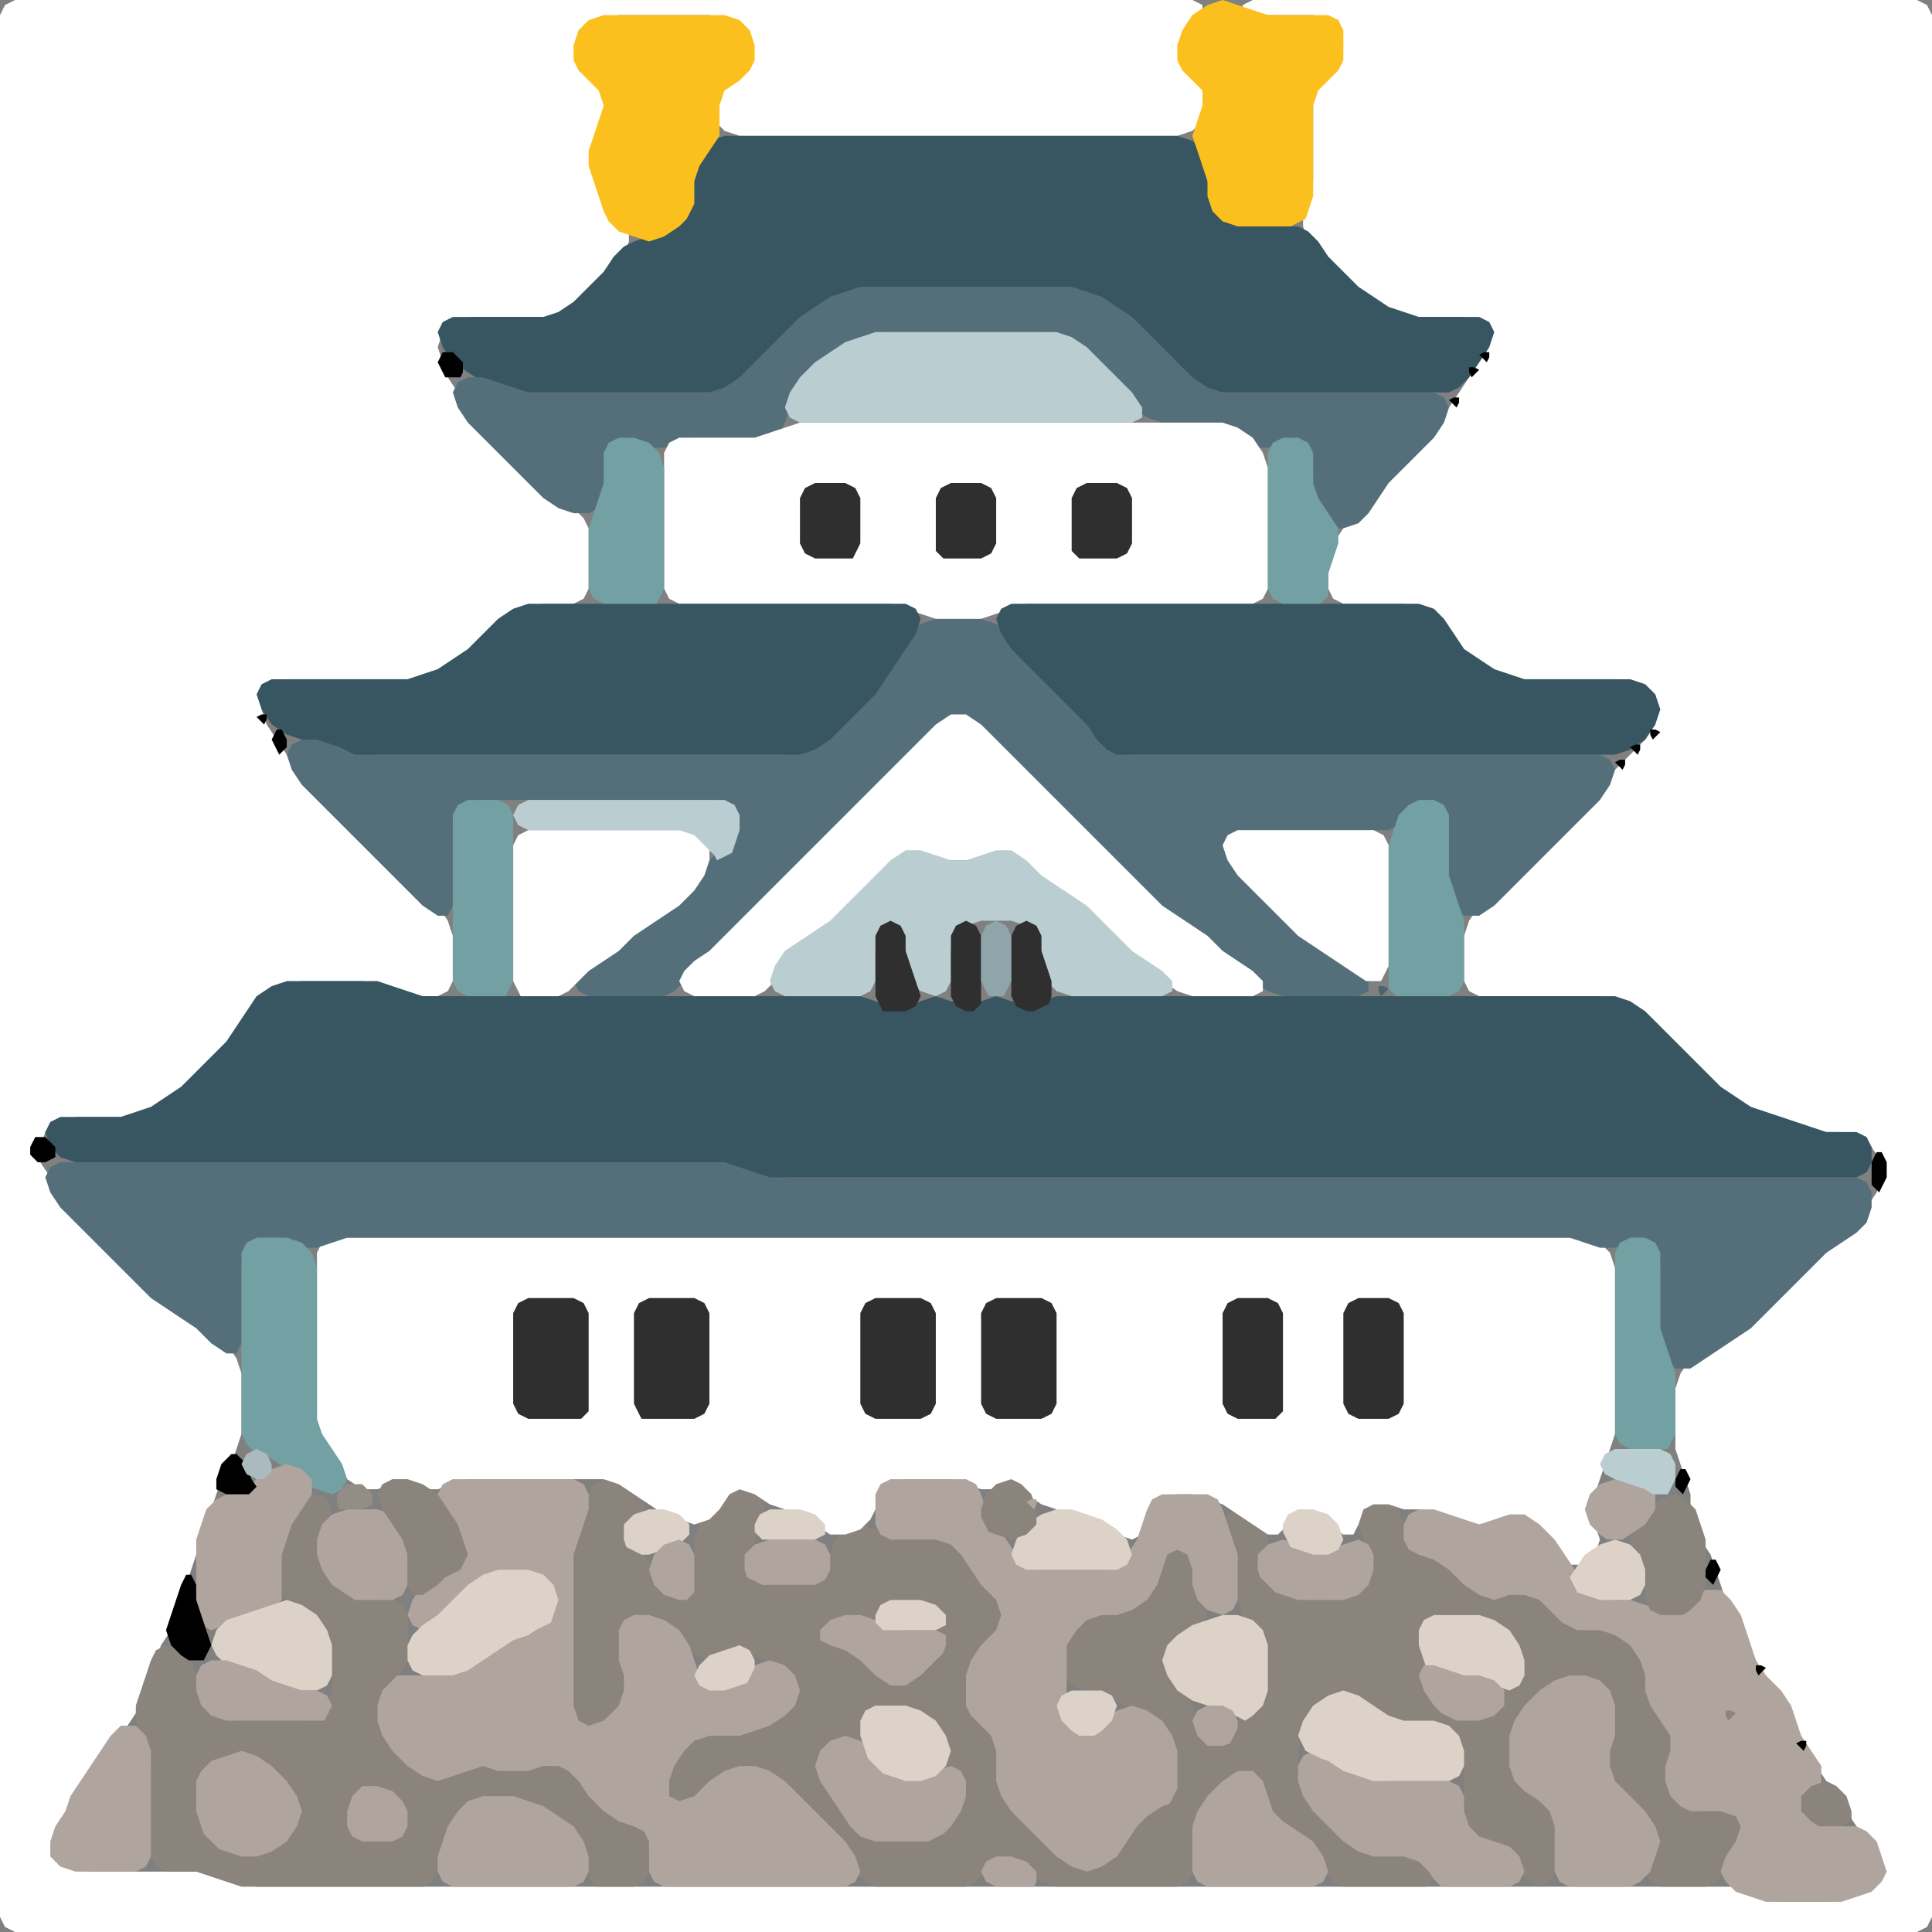 <?xml version="1.0" encoding="UTF-8" standalone="no"?>
<!DOCTYPE svg PUBLIC "-//W3C//DTD SVG 1.1//EN"
"http://www.w3.org/Graphics/SVG/1.1/DTD/svg11.dtd">
<svg width="128" height="128" xmlns="http://www.w3.org/2000/svg" version="1.1">
<rect width="100%" height="100%" fill="#808080" stroke="none"/>
<path d="M 88.5 128.0 L 89.0 128.0 L 90.0 128.0 L 91.0 128.0 L 92.0 128.0 L 93.0 128.0 L 94.0 128.0 L 95.0 128.0 L 96.0 128.0 L 97.0 128.0 L 98.0 128.0 L 99.0 128.0 L 100.0 128.0 L 101.0 128.0 L 102.0 128.0 L 103.0 128.0 L 104.0 128.0 L 105.0 128.0 L 106.0 128.0 L 107.0 128.0 L 108.0 128.0 L 109.0 128.0 L 110.0 128.0 L 111.0 128.0 L 112.0 128.0 L 113.0 128.0 L 114.0 128.0 L 115.0 128.0 L 116.0 128.0 L 117.0 128.0 L 118.0 128.0 L 119.0 128.0 L 120.0 128.0 L 121.0 128.0 L 122.0 128.0 L 123.0 128.0 L 124.0 128.0 L 125.0 128.0 L 126.0 128.0 L 127.0 128.0 L 127.667 127.667 L 128.0 127.0 L 128.0 126.0 L 128.0 125.0 L 128.0 124.0 L 128.0 123.0 L 128.0 122.0 L 128.0 121.0 L 128.0 120.0 L 128.0 119.0 L 128.0 118.0 L 128.0 117.0 L 128.0 116.0 L 128.0 115.0 L 128.0 114.0 L 128.0 113.0 L 128.0 112.0 L 128.0 111.0 L 128.0 110.0 L 128.0 109.0 L 128.0 108.0 L 128.0 107.0 L 128.0 106.0 L 128.0 105.0 L 128.0 104.0 L 128.0 103.0 L 128.0 102.0 L 128.0 101.0 L 128.0 100.0 L 128.0 99.0 L 128.0 98.0 L 128.0 97.0 L 128.0 96.0 L 128.0 95.0 L 128.0 94.0 L 128.0 93.0 L 128.0 92.0 L 128.0 91.0 L 128.0 90.0 L 128.0 89.0 L 128.0 88.0 L 128.0 87.0 L 128.0 86.0 L 128.0 85.0 L 128.0 84.0 L 128.0 83.0 L 128.0 82.0 L 128.0 81.0 L 128.0 80.0 L 128.0 79.0 L 128.0 78.0 L 128.0 77.0 L 128.0 76.0 L 128.0 75.0 L 128.0 74.0 L 128.0 73.0 L 128.0 72.0 L 128.0 71.0 L 128.0 70.0 L 128.0 69.0 L 128.0 68.0 L 128.0 67.0 L 128.0 66.0 L 128.0 65.0 L 128.0 64.0 L 128.0 63.0 L 128.0 62.0 L 128.0 61.0 L 128.0 60.0 L 128.0 59.0 L 128.0 58.0 L 128.0 57.0 L 128.0 56.0 L 128.0 55.0 L 128.0 54.0 L 128.0 53.0 L 128.0 52.0 L 128.0 51.0 L 128.0 50.0 L 128.0 49.0 L 128.0 48.0 L 128.0 47.0 L 128.0 46.0 L 128.0 45.0 L 128.0 44.0 L 128.0 43.0 L 128.0 42.0 L 128.0 41.0 L 128.0 40.0 L 128.0 39.0 L 128.0 38.0 L 128.0 37.0 L 128.0 36.0 L 128.0 35.0 L 128.0 34.0 L 128.0 33.0 L 128.0 32.0 L 128.0 31.0 L 128.0 30.0 L 128.0 29.0 L 128.0 28.0 L 128.0 27.0 L 128.0 26.0 L 128.0 25.0 L 128.0 24.0 L 128.0 23.0 L 128.0 22.0 L 128.0 21.0 L 128.0 20.0 L 128.0 19.0 L 128.0 18.0 L 128.0 17.0 L 128.0 16.0 L 128.0 15.0 L 128.0 14.0 L 128.0 13.0 L 128.0 12.0 L 128.0 11.0 L 128.0 10.0 L 128.0 9.0 L 128.0 8.0 L 128.0 7.0 L 128.0 6.0 L 128.0 5.0 L 128.0 4.0 L 128.0 3.0 L 128.0 2.0 L 128.0 1.0 L 127.667 0.333 L 127.0 0.0 L 126.0 0.0 L 125.0 0.0 L 124.0 0.0 L 123.0 0.0 L 122.0 0.0 L 121.0 0.0 L 120.0 0.0 L 119.0 0.0 L 118.0 0.0 L 117.0 0.0 L 116.0 0.0 L 115.0 0.0 L 114.0 0.0 L 113.0 0.0 L 112.0 0.0 L 111.0 0.0 L 110.0 0.0 L 109.0 0.0 L 108.0 0.0 L 107.0 0.0 L 106.0 0.0 L 105.0 0.0 L 104.0 0.0 L 103.0 0.0 L 102.0 0.0 L 101.0 0.0 L 100.0 0.0 L 99.0 0.0 L 98.0 0.0 L 97.0 0.0 L 96.0 0.0 L 95.0 0.0 L 94.0 0.0 L 93.0 0.0 L 92.0 0.0 L 91.0 0.0 L 90.0 0.0 L 89.0 0.0 L 88.0 0.0 L 87.0 0.0 L 86.0 0.0 L 85.0 0.0 L 84.0 0.0 L 83.0 0.0 L 82.333 0.333 L 82.333 0.667 L 83.0 1.0 L 84.0 1.0 L 85.0 1.0 L 86.0 1.0 L 87.0 1.0 L 88.0 1.333 L 88.667 2.0 L 89.0 3.0 L 88.667 4.0 L 88.0 4.667 L 87.333 5.333 L 87.0 6.0 L 87.0 7.0 L 87.0 8.0 L 87.0 9.0 L 87.0 10.0 L 87.0 11.0 L 87.0 12.0 L 86.667 13.0 L 86.333 14.0 L 86.333 15.0 L 86.667 16.0 L 87.333 17.0 L 88.0 18.0 L 89.0 19.0 L 90.0 19.667 L 91.0 20.333 L 92.0 20.667 L 93.0 21.0 L 94.0 21.0 L 95.0 21.0 L 96.0 21.0 L 97.0 21.0 L 98.0 21.333 L 98.667 22.0 L 98.667 23.0 L 98.0 24.0 L 97.333 25.0 L 96.667 26.0 L 96.0 27.0 L 95.0 28.0 L 94.0 29.0 L 93.0 30.0 L 92.0 31.0 L 91.333 32.0 L 90.667 33.0 L 90.0 34.0 L 89.0 35.0 L 88.333 36.0 L 88.0 37.0 L 88.0 38.0 L 88.0 39.0 L 88.333 39.667 L 89.0 40.0 L 90.0 40.0 L 91.0 40.0 L 92.0 40.0 L 93.0 40.0 L 94.0 40.333 L 95.0 41.0 L 95.667 42.0 L 96.333 43.0 L 97.0 43.667 L 98.0 44.333 L 99.0 44.667 L 100.0 45.0 L 101.0 45.0 L 102.0 45.0 L 103.0 45.0 L 104.0 45.0 L 105.0 45.0 L 106.0 45.0 L 107.0 45.0 L 108.0 45.333 L 109.0 46.0 L 109.667 47.0 L 109.667 48.0 L 109.0 49.0 L 108.0 50.0 L 107.0 51.0 L 106.0 52.0 L 105.0 53.0 L 104.0 54.0 L 103.0 55.0 L 102.0 56.0 L 101.0 57.0 L 100.0 58.0 L 99.0 59.0 L 98.0 60.0 L 97.333 61.0 L 97.0 62.0 L 97.0 63.0 L 97.0 64.0 L 97.0 65.0 L 97.333 65.667 L 98.0 66.0 L 99.0 66.0 L 100.0 66.0 L 101.0 66.0 L 102.0 66.0 L 103.0 66.0 L 104.0 66.0 L 105.0 66.0 L 106.0 66.0 L 107.0 66.333 L 108.0 67.0 L 109.0 68.0 L 110.0 69.0 L 111.0 70.0 L 112.0 71.0 L 113.0 72.0 L 114.0 72.667 L 115.0 73.333 L 116.0 73.667 L 117.0 74.0 L 118.0 74.333 L 119.0 74.667 L 120.0 75.0 L 121.0 75.0 L 122.0 75.0 L 123.0 75.333 L 124.0 76.0 L 124.667 77.0 L 124.667 78.0 L 124.333 79.0 L 123.667 80.0 L 123.0 81.0 L 122.0 81.667 L 121.0 82.333 L 120.0 83.0 L 119.0 84.0 L 118.0 85.0 L 117.0 86.0 L 116.0 87.0 L 115.0 88.0 L 114.0 88.667 L 113.0 89.333 L 112.0 90.0 L 111.333 91.0 L 111.0 92.0 L 111.0 93.0 L 111.0 94.0 L 111.0 95.0 L 111.0 96.0 L 111.333 97.0 L 111.667 98.0 L 112.0 99.0 L 112.0 100.0 L 112.333 101.0 L 112.667 102.0 L 113.333 103.0 L 113.667 104.0 L 114.0 105.0 L 114.333 106.0 L 114.667 107.0 L 115.333 108.0 L 115.667 109.0 L 116.333 110.0 L 116.667 111.0 L 117.333 112.0 L 118.0 113.0 L 118.667 114.0 L 119.333 115.0 L 119.667 116.0 L 120.333 117.0 L 121.0 118.0 L 121.667 119.0 L 122.333 120.0 L 123.0 121.0 L 123.667 122.0 L 124.333 123.0 L 124.333 124.0 L 124.0 124.667 L 123.0 125.333 L 122.0 125.667 L 121.0 126.0 L 120.0 126.0 L 119.0 126.0 L 118.0 126.0 L 117.0 125.667 L 116.0 125.333 L 115.0 125.0 L 114.0 125.0 L 113.0 125.0 L 112.0 125.0 L 111.0 125.0 L 110.0 125.0 L 109.0 125.0 L 108.0 125.0 L 107.0 125.0 L 106.0 125.0 L 105.0 125.0 L 104.0 125.0 L 103.0 125.0 L 102.0 125.0 L 101.0 125.0 L 100.0 125.0 L 99.0 125.0 L 98.0 125.0 L 97.0 125.0 L 96.0 125.0 L 95.0 125.0 L 94.0 125.0 L 93.0 125.0 L 92.0 125.0 L 91.0 125.0 L 90.0 125.0 L 89.0 125.0 L 88.0 125.0 L 87.0 125.0 L 86.0 125.0 L 85.0 125.0 L 84.0 125.0 L 83.0 125.0 L 82.0 125.0 L 81.0 125.0 L 80.0 125.0 L 79.0 125.0 L 78.0 125.0 L 77.0 125.0 L 76.0 125.0 L 75.0 125.0 L 74.0 125.0 L 73.0 125.0 L 72.0 125.0 L 71.0 125.0 L 70.0 125.0 L 69.0 125.0 L 68.0 125.0 L 67.0 125.0 L 66.0 125.0 L 65.0 125.0 L 64.0 125.0 L 63.0 125.0 L 62.0 125.0 L 61.0 125.0 L 60.0 125.0 L 59.0 125.0 L 58.0 125.0 L 57.0 125.0 L 56.0 125.0 L 55.0 125.0 L 54.0 125.0 L 53.0 125.0 L 52.0 125.0 L 51.0 125.0 L 50.0 125.0 L 49.0 125.0 L 48.0 125.0 L 47.0 125.0 L 46.0 125.0 L 45.0 125.0 L 44.0 125.0 L 43.0 125.0 L 42.0 125.0 L 41.0 125.0 L 40.0 125.0 L 39.0 125.0 L 38.0 125.0 L 37.0 125.0 L 36.0 125.0 L 35.0 125.0 L 34.0 125.0 L 33.0 125.0 L 32.0 125.0 L 31.0 125.0 L 30.0 125.0 L 29.0 125.0 L 28.0 125.0 L 27.0 125.0 L 26.0 125.0 L 25.0 125.0 L 24.0 125.0 L 23.0 125.0 L 22.0 125.0 L 21.0 125.0 L 20.0 125.0 L 19.0 125.0 L 18.0 125.0 L 17.0 125.0 L 16.0 124.667 L 15.0 124.333 L 14.0 124.0 L 13.0 124.0 L 12.0 124.0 L 11.0 124.0 L 10.0 124.0 L 9.0 124.0 L 8.0 124.0 L 7.0 124.0 L 6.0 124.0 L 5.0 123.667 L 4.333 123.0 L 4.0 122.0 L 4.333 121.0 L 4.667 120.0 L 5.333 119.0 L 6.0 118.0 L 6.667 117.0 L 7.333 116.0 L 8.0 115.0 L 8.667 114.0 L 9.333 113.0 L 9.667 112.0 L 10.0 111.0 L 10.333 110.0 L 10.667 109.0 L 11.333 108.0 L 11.667 107.0 L 12.0 106.0 L 12.333 105.0 L 12.667 104.0 L 13.0 103.0 L 13.333 102.0 L 13.667 101.0 L 14.0 100.0 L 14.333 99.0 L 14.667 98.0 L 15.333 97.0 L 15.667 96.0 L 16.0 95.0 L 16.0 94.0 L 16.0 93.0 L 16.0 92.0 L 16.0 91.0 L 15.667 90.0 L 15.0 89.0 L 14.0 88.0 L 13.0 87.333 L 12.0 86.667 L 11.0 86.0 L 10.0 85.0 L 9.0 84.0 L 8.0 83.0 L 7.0 82.0 L 6.0 81.0 L 5.0 80.0 L 4.0 79.0 L 3.333 78.0 L 2.667 77.0 L 2.667 76.0 L 3.0 75.0 L 4.0 74.333 L 5.0 74.0 L 6.0 74.0 L 7.0 74.0 L 8.0 74.0 L 9.0 74.0 L 10.0 73.667 L 11.0 73.333 L 12.0 72.667 L 13.0 72.0 L 14.0 71.0 L 15.0 70.0 L 15.667 69.0 L 16.333 68.0 L 17.0 67.0 L 18.0 66.0 L 19.0 65.333 L 20.0 65.0 L 21.0 65.0 L 22.0 65.0 L 23.0 65.0 L 24.0 65.0 L 25.0 65.333 L 26.0 65.667 L 27.0 66.0 L 28.0 66.0 L 29.0 66.0 L 29.667 65.667 L 30.0 65.0 L 30.0 64.0 L 30.0 63.0 L 30.0 62.0 L 29.667 61.0 L 29.0 60.0 L 28.0 59.0 L 27.0 58.0 L 26.0 57.0 L 25.0 56.0 L 24.0 55.0 L 23.0 54.0 L 22.0 53.0 L 21.0 52.0 L 20.0 51.0 L 19.0 50.0 L 18.333 49.0 L 17.667 48.0 L 17.333 47.0 L 17.333 46.0 L 18.0 45.333 L 19.0 45.0 L 20.0 45.0 L 21.0 45.0 L 22.0 45.0 L 23.0 45.0 L 24.0 45.0 L 25.0 45.0 L 26.0 45.0 L 27.0 45.0 L 28.0 45.0 L 29.0 44.667 L 30.0 44.333 L 31.0 43.667 L 32.0 43.0 L 33.0 42.0 L 34.0 41.0 L 35.0 40.333 L 36.0 40.0 L 37.0 40.0 L 38.0 40.0 L 38.667 39.667 L 39.0 39.0 L 39.0 38.0 L 39.0 37.0 L 39.0 36.0 L 39.0 35.0 L 38.667 34.333 L 38.0 33.667 L 37.0 33.0 L 36.0 32.0 L 35.0 31.0 L 34.0 30.0 L 33.0 29.0 L 32.0 28.0 L 31.0 27.0 L 30.333 26.0 L 29.667 25.0 L 29.333 24.0 L 29.0 23.0 L 29.333 22.0 L 30.0 21.333 L 31.0 21.0 L 32.0 21.0 L 33.0 21.0 L 34.0 21.0 L 35.0 21.0 L 36.0 21.0 L 37.0 21.0 L 38.0 20.667 L 39.0 20.0 L 40.0 19.0 L 40.667 18.0 L 41.333 17.0 L 41.667 16.0 L 41.667 15.333 L 41.0 14.667 L 40.333 14.0 L 40.0 13.0 L 39.667 12.0 L 39.333 11.0 L 39.333 10.0 L 39.667 9.0 L 40.0 8.0 L 40.0 7.0 L 40.0 6.0 L 39.667 5.333 L 39.0 4.667 L 38.333 4.0 L 38.333 3.0 L 39.0 2.0 L 40.0 1.333 L 41.0 1.0 L 42.0 1.0 L 43.0 1.0 L 44.0 1.0 L 45.0 1.0 L 46.0 1.0 L 47.0 1.0 L 48.0 1.333 L 49.0 2.0 L 49.667 3.0 L 49.667 4.0 L 49.0 4.667 L 48.0 5.333 L 47.333 6.0 L 47.0 7.0 L 47.333 8.0 L 48.0 8.667 L 49.0 9.0 L 50.0 9.0 L 51.0 9.0 L 52.0 9.0 L 53.0 9.0 L 54.0 9.0 L 55.0 9.0 L 56.0 9.0 L 57.0 9.0 L 58.0 9.0 L 59.0 9.0 L 60.0 9.0 L 61.0 9.0 L 62.0 9.0 L 63.0 9.0 L 64.0 9.0 L 65.0 9.0 L 66.0 9.0 L 67.0 9.0 L 68.0 9.0 L 69.0 9.0 L 70.0 9.0 L 71.0 9.0 L 72.0 9.0 L 73.0 9.0 L 74.0 9.0 L 75.0 9.0 L 76.0 9.0 L 77.0 9.0 L 78.0 9.0 L 79.0 8.667 L 79.667 8.0 L 80.0 7.0 L 80.0 6.0 L 79.667 5.333 L 79.0 4.667 L 78.333 4.0 L 78.333 3.0 L 79.0 2.0 L 79.667 1.0 L 79.667 0.333 L 79.0 0.0 L 78.0 0.0 L 77.0 0.0 L 76.0 0.0 L 75.0 0.0 L 74.0 0.0 L 73.0 0.0 L 72.0 0.0 L 71.0 0.0 L 70.0 0.0 L 69.0 0.0 L 68.0 0.0 L 67.0 0.0 L 66.0 0.0 L 65.0 0.0 L 64.0 0.0 L 63.0 0.0 L 62.0 0.0 L 61.0 0.0 L 60.0 0.0 L 59.0 0.0 L 58.0 0.0 L 57.0 0.0 L 56.0 0.0 L 55.0 0.0 L 54.0 0.0 L 53.0 0.0 L 52.0 0.0 L 51.0 0.0 L 50.0 0.0 L 49.0 0.0 L 48.0 0.0 L 47.0 0.0 L 46.0 0.0 L 45.0 0.0 L 44.0 0.0 L 43.0 0.0 L 42.0 0.0 L 41.0 0.0 L 40.0 0.0 L 39.0 0.0 L 38.0 0.0 L 37.0 0.0 L 36.0 0.0 L 35.0 0.0 L 34.0 0.0 L 33.0 0.0 L 32.0 0.0 L 31.0 0.0 L 30.0 0.0 L 29.0 0.0 L 28.0 0.0 L 27.0 0.0 L 26.0 0.0 L 25.0 0.0 L 24.0 0.0 L 23.0 0.0 L 22.0 0.0 L 21.0 0.0 L 20.0 0.0 L 19.0 0.0 L 18.0 0.0 L 17.0 0.0 L 16.0 0.0 L 15.0 0.0 L 14.0 0.0 L 13.0 0.0 L 12.0 0.0 L 11.0 0.0 L 10.0 0.0 L 9.0 0.0 L 8.0 0.0 L 7.0 0.0 L 6.0 0.0 L 5.0 0.0 L 4.0 0.0 L 3.0 0.0 L 2.0 0.0 L 1.0 0.0 L 0.333 0.333 L 0.0 1.0 L 0.0 2.0 L 0.0 3.0 L 0.0 4.0 L 0.0 5.0 L 0.0 6.0 L 0.0 7.0 L 0.0 8.0 L 0.0 9.0 L 0.0 10.0 L 0.0 11.0 L 0.0 12.0 L 0.0 13.0 L 0.0 14.0 L 0.0 15.0 L 0.0 16.0 L 0.0 17.0 L 0.0 18.0 L 0.0 19.0 L 0.0 20.0 L 0.0 21.0 L 0.0 22.0 L 0.0 23.0 L 0.0 24.0 L 0.0 25.0 L 0.0 26.0 L 0.0 27.0 L 0.0 28.0 L 0.0 29.0 L 0.0 30.0 L 0.0 31.0 L 0.0 32.0 L 0.0 33.0 L 0.0 34.0 L 0.0 35.0 L 0.0 36.0 L 0.0 37.0 L 0.0 38.0 L 0.0 39.0 L 0.0 40.0 L 0.0 41.0 L 0.0 42.0 L 0.0 43.0 L 0.0 44.0 L 0.0 45.0 L 0.0 46.0 L 0.0 47.0 L 0.0 48.0 L 0.0 49.0 L 0.0 50.0 L 0.0 51.0 L 0.0 52.0 L 0.0 53.0 L 0.0 54.0 L 0.0 55.0 L 0.0 56.0 L 0.0 57.0 L 0.0 58.0 L 0.0 59.0 L 0.0 60.0 L 0.0 61.0 L 0.0 62.0 L 0.0 63.0 L 0.0 64.0 L 0.0 65.0 L 0.0 66.0 L 0.0 67.0 L 0.0 68.0 L 0.0 69.0 L 0.0 70.0 L 0.0 71.0 L 0.0 72.0 L 0.0 73.0 L 0.0 74.0 L 0.0 75.0 L 0.0 76.0 L 0.0 77.0 L 0.0 78.0 L 0.0 79.0 L 0.0 80.0 L 0.0 81.0 L 0.0 82.0 L 0.0 83.0 L 0.0 84.0 L 0.0 85.0 L 0.0 86.0 L 0.0 87.0 L 0.0 88.0 L 0.0 89.0 L 0.0 90.0 L 0.0 91.0 L 0.0 92.0 L 0.0 93.0 L 0.0 94.0 L 0.0 95.0 L 0.0 96.0 L 0.0 97.0 L 0.0 98.0 L 0.0 99.0 L 0.0 100.0 L 0.0 101.0 L 0.0 102.0 L 0.0 103.0 L 0.0 104.0 L 0.0 105.0 L 0.0 106.0 L 0.0 107.0 L 0.0 108.0 L 0.0 109.0 L 0.0 110.0 L 0.0 111.0 L 0.0 112.0 L 0.0 113.0 L 0.0 114.0 L 0.0 115.0 L 0.0 116.0 L 0.0 117.0 L 0.0 118.0 L 0.0 119.0 L 0.0 120.0 L 0.0 121.0 L 0.0 122.0 L 0.0 123.0 L 0.0 124.0 L 0.0 125.0 L 0.0 126.0 L 0.0 127.0 L 0.333 127.667 L 1.0 128.0 L 2.0 128.0 L 3.0 128.0 L 4.0 128.0 L 5.0 128.0 L 6.0 128.0 L 7.0 128.0 L 8.0 128.0 L 9.0 128.0 L 10.0 128.0 L 11.0 128.0 L 12.0 128.0 L 13.0 128.0 L 14.0 128.0 L 15.0 128.0 L 16.0 128.0 L 17.0 128.0 L 18.0 128.0 L 19.0 128.0 L 20.0 128.0 L 21.0 128.0 L 22.0 128.0 L 23.0 128.0 L 24.0 128.0 L 25.0 128.0 L 26.0 128.0 L 27.0 128.0 L 28.0 128.0 L 29.0 128.0 L 30.0 128.0 L 31.0 128.0 L 32.0 128.0 L 33.0 128.0 L 34.0 128.0 L 35.0 128.0 L 36.0 128.0 L 37.0 128.0 L 38.0 128.0 L 39.0 128.0 L 40.0 128.0 L 41.0 128.0 L 42.0 128.0 L 43.0 128.0 L 44.0 128.0 L 45.0 128.0 L 46.0 128.0 L 47.0 128.0 L 48.0 128.0 L 49.0 128.0 L 50.0 128.0 L 51.0 128.0 L 52.0 128.0 L 53.0 128.0 L 54.0 128.0 L 55.0 128.0 L 56.0 128.0 L 57.0 128.0 L 58.0 128.0 L 59.0 128.0 L 60.0 128.0 L 61.0 128.0 L 62.0 128.0 L 63.0 128.0 L 64.0 128.0 L 65.0 128.0 L 66.0 128.0 L 67.0 128.0 L 68.0 128.0 L 69.0 128.0 L 70.0 128.0 L 71.0 128.0 L 72.0 128.0 L 73.0 128.0 L 74.0 128.0 L 75.0 128.0 L 76.0 128.0 L 77.0 128.0 L 78.0 128.0 L 79.0 128.0 L 80.0 128.0 L 81.0 128.0 L 82.0 128.0 L 83.0 128.0 L 84.0 128.0 L 85.0 128.0 L 86.0 128.0 L 87.0 128.0 L 87.5 128.0 Z" stroke="none" fill="rgb(255,255,255)" />
<path d="M 95.0 124.5 L 95.0 124.0 L 94.667 123.333 L 94.0 123.0 L 93.0 123.0 L 92.0 123.0 L 91.0 122.667 L 90.0 122.0 L 89.0 121.0 L 88.0 120.0 L 87.0 119.0 L 86.333 118.0 L 86.0 117.0 L 86.0 116.0 L 86.333 115.0 L 87.0 114.0 L 88.0 113.0 L 89.0 112.667 L 90.0 113.0 L 91.0 113.667 L 92.0 114.0 L 93.0 114.0 L 94.0 114.0 L 95.0 114.333 L 96.0 115.0 L 96.667 116.0 L 97.0 117.0 L 97.0 118.0 L 97.0 119.0 L 97.0 120.0 L 97.0 121.0 L 97.333 121.667 L 98.0 122.0 L 99.0 122.333 L 100.0 123.0 L 100.667 124.0 L 101.333 124.667 L 102.0 125.0 L 102.667 124.667 L 103.0 124.0 L 103.0 123.0 L 103.0 122.0 L 103.0 121.0 L 103.0 120.0 L 102.667 119.333 L 102.0 118.667 L 101.0 118.0 L 100.333 117.0 L 100.0 116.0 L 100.333 115.0 L 101.0 114.0 L 102.0 113.0 L 103.0 112.0 L 104.0 111.333 L 105.0 111.333 L 106.0 112.0 L 106.667 113.0 L 107.0 114.0 L 106.667 115.0 L 106.333 116.0 L 106.0 117.0 L 106.333 118.0 L 107.0 119.0 L 108.0 120.0 L 109.0 121.0 L 109.333 122.0 L 109.333 123.0 L 109.0 124.0 L 109.333 124.667 L 110.0 125.0 L 111.0 125.0 L 112.0 125.0 L 113.0 125.0 L 113.667 124.667 L 114.333 124.0 L 115.0 123.0 L 116.0 122.0 L 116.667 121.0 L 116.667 120.333 L 116.0 120.0 L 115.0 120.0 L 114.0 120.0 L 113.0 120.0 L 112.0 119.667 L 111.333 119.0 L 111.0 118.0 L 111.0 117.0 L 111.0 116.0 L 111.0 115.0 L 110.667 114.0 L 110.0 113.0 L 109.333 112.0 L 109.0 111.0 L 109.0 110.0 L 108.667 109.0 L 108.0 108.333 L 107.0 108.0 L 106.0 108.0 L 105.0 107.667 L 104.0 107.0 L 103.0 106.0 L 102.0 105.333 L 101.0 105.0 L 100.0 105.333 L 99.0 105.333 L 98.0 105.0 L 97.0 104.0 L 96.0 103.333 L 95.0 103.0 L 94.0 102.667 L 93.333 102.0 L 93.0 101.0 L 92.667 100.0 L 92.0 99.333 L 91.0 99.0 L 90.333 99.333 L 90.0 100.0 L 90.0 101.0 L 90.333 102.0 L 90.667 103.0 L 90.667 104.0 L 90.0 105.0 L 89.0 105.667 L 88.0 106.0 L 87.0 106.0 L 86.0 105.667 L 85.0 105.0 L 84.333 104.0 L 84.0 103.0 L 84.0 102.0 L 83.667 101.0 L 83.0 100.333 L 82.0 100.0 L 81.333 100.333 L 81.0 101.0 L 81.333 102.0 L 81.667 103.0 L 82.0 104.0 L 82.0 105.0 L 82.0 106.0 L 82.333 107.0 L 83.0 108.0 L 83.667 109.0 L 84.0 110.0 L 84.0 111.0 L 83.667 112.0 L 83.0 113.0 L 82.0 114.0 L 81.0 114.667 L 80.0 114.667 L 79.333 114.0 L 79.0 113.0 L 78.667 112.0 L 78.0 111.0 L 77.667 110.0 L 78.0 109.0 L 79.0 108.333 L 79.667 107.667 L 80.0 107.0 L 79.667 106.0 L 79.333 105.0 L 79.0 104.0 L 79.0 103.0 L 78.667 102.333 L 78.0 102.0 L 77.333 102.333 L 77.0 103.0 L 76.667 104.0 L 76.0 105.0 L 75.0 106.0 L 74.0 106.667 L 73.0 107.0 L 72.0 107.0 L 71.333 107.333 L 70.667 108.0 L 70.333 109.0 L 70.0 110.0 L 70.333 111.0 L 71.0 111.667 L 72.0 112.0 L 73.0 112.333 L 74.0 112.667 L 75.0 113.333 L 76.0 114.0 L 77.0 115.0 L 77.667 116.0 L 78.0 117.0 L 77.667 118.0 L 77.0 119.0 L 76.0 119.667 L 75.333 120.333 L 74.667 121.0 L 74.0 122.0 L 73.0 123.0 L 72.0 123.333 L 71.0 123.0 L 70.0 122.0 L 69.0 121.0 L 68.0 120.0 L 67.0 119.0 L 66.333 118.0 L 66.0 117.0 L 66.0 116.0 L 66.0 115.0 L 65.667 114.333 L 65.0 113.667 L 64.333 113.0 L 64.0 112.0 L 64.333 111.0 L 65.0 110.0 L 66.0 109.0 L 66.667 108.0 L 67.0 107.0 L 66.667 106.0 L 66.0 105.0 L 65.0 104.0 L 64.333 103.0 L 63.667 102.333 L 63.0 102.0 L 62.0 102.0 L 61.0 102.0 L 60.0 102.0 L 59.0 101.667 L 58.0 101.333 L 57.0 101.0 L 56.0 101.333 L 55.333 102.0 L 55.0 103.0 L 54.667 104.0 L 54.0 104.667 L 53.0 105.0 L 52.0 105.0 L 51.0 104.667 L 50.333 104.0 L 50.0 103.0 L 50.0 102.0 L 50.333 101.0 L 50.667 100.0 L 50.667 99.0 L 50.0 98.333 L 49.0 98.0 L 48.333 98.333 L 47.667 99.0 L 47.0 100.0 L 46.333 101.0 L 46.0 102.0 L 46.0 103.0 L 46.0 104.0 L 45.667 105.0 L 45.0 105.333 L 44.0 105.0 L 43.333 104.0 L 42.667 103.0 L 42.333 102.0 L 42.333 101.0 L 42.667 100.0 L 42.667 99.0 L 42.0 98.333 L 41.0 98.0 L 40.0 98.0 L 39.333 98.333 L 39.0 99.0 L 38.667 100.0 L 38.333 101.0 L 38.0 102.0 L 38.0 103.0 L 38.0 104.0 L 38.0 105.0 L 38.0 106.0 L 38.0 107.0 L 38.0 108.0 L 38.0 109.0 L 38.0 110.0 L 38.0 111.0 L 38.0 112.0 L 38.0 113.0 L 38.0 114.0 L 38.333 114.667 L 39.0 115.0 L 40.0 114.667 L 41.0 114.0 L 41.667 113.0 L 42.0 112.0 L 41.667 111.0 L 41.333 110.0 L 41.0 109.0 L 41.333 108.0 L 42.0 107.333 L 43.0 107.333 L 44.0 108.0 L 45.0 109.0 L 46.0 109.667 L 47.0 110.0 L 48.0 109.667 L 49.0 109.667 L 50.0 109.667 L 51.0 110.333 L 52.0 111.0 L 52.333 112.0 L 52.0 113.0 L 51.0 113.667 L 50.0 114.333 L 49.0 114.667 L 48.0 115.0 L 47.0 115.0 L 46.0 115.0 L 45.333 115.333 L 44.667 116.0 L 44.333 117.0 L 44.0 118.0 L 44.0 119.0 L 44.333 119.667 L 45.0 120.0 L 46.0 119.667 L 47.0 119.0 L 48.0 118.0 L 49.0 117.333 L 50.0 117.333 L 51.0 118.0 L 52.0 119.0 L 53.0 120.0 L 54.0 121.0 L 55.0 122.0 L 56.0 123.0 L 56.667 124.0 L 57.333 124.667 L 58.0 125.0 L 59.0 125.0 L 60.0 125.0 L 61.0 125.0 L 62.0 125.0 L 63.0 125.0 L 64.0 125.0 L 64.667 124.667 L 65.333 124.0 L 66.0 123.333 L 67.0 123.333 L 68.0 124.0 L 69.0 124.667 L 70.0 125.0 L 71.0 125.0 L 72.0 125.0 L 73.0 125.0 L 74.0 125.0 L 75.0 125.0 L 76.0 125.0 L 77.0 125.0 L 78.0 125.0 L 78.667 124.667 L 79.0 124.0 L 79.0 123.0 L 79.0 122.0 L 79.333 121.0 L 80.0 120.0 L 81.0 119.0 L 82.0 118.333 L 83.0 118.333 L 83.667 119.0 L 84.0 120.0 L 84.333 120.667 L 85.0 121.333 L 86.0 122.0 L 87.0 123.0 L 87.667 124.0 L 88.333 124.667 L 89.0 125.0 L 90.0 125.0 L 91.0 125.0 L 92.0 125.0 L 93.0 125.0 L 94.0 125.0 L 94.5 125.0 Z" stroke="none" fill="rgb(138,132,125)" />
<path d="M 72.5 101.0 L 73.0 101.333 L 74.0 101.667 L 75.0 102.0 L 75.667 101.667 L 76.0 101.0 L 76.333 100.0 L 77.0 99.333 L 78.0 99.0 L 79.0 99.0 L 80.0 99.333 L 81.0 99.667 L 82.0 100.333 L 83.0 101.0 L 84.0 101.667 L 84.667 101.667 L 85.333 101.0 L 86.0 100.333 L 87.0 100.333 L 88.0 101.0 L 89.0 101.667 L 89.667 101.667 L 90.0 101.0 L 90.333 100.0 L 91.0 99.667 L 92.0 99.667 L 93.0 100.0 L 94.0 100.0 L 95.0 100.333 L 96.0 100.667 L 97.0 101.0 L 98.0 101.0 L 99.0 101.0 L 100.0 101.0 L 101.0 101.333 L 102.0 102.0 L 103.0 103.0 L 104.0 103.667 L 105.0 103.667 L 105.667 103.0 L 106.0 102.0 L 105.667 101.0 L 105.667 100.0 L 105.667 99.0 L 106.0 98.0 L 106.333 97.0 L 106.667 96.0 L 107.0 95.0 L 107.0 94.0 L 107.0 93.0 L 107.0 92.0 L 107.0 91.0 L 107.0 90.0 L 107.0 89.0 L 107.0 88.0 L 107.0 87.0 L 107.0 86.0 L 107.0 85.0 L 107.0 84.0 L 106.667 83.0 L 106.0 82.333 L 105.0 82.0 L 104.0 82.0 L 103.0 82.0 L 102.0 82.0 L 101.0 82.0 L 100.0 82.0 L 99.0 82.0 L 98.0 82.0 L 97.0 82.0 L 96.0 82.0 L 95.0 82.0 L 94.0 82.0 L 93.0 82.0 L 92.0 82.0 L 91.0 82.0 L 90.0 82.0 L 89.0 82.0 L 88.0 82.0 L 87.0 82.0 L 86.0 82.0 L 85.0 82.0 L 84.0 82.0 L 83.0 82.0 L 82.0 82.0 L 81.0 82.0 L 80.0 82.0 L 79.0 82.0 L 78.0 82.0 L 77.0 82.0 L 76.0 82.0 L 75.0 82.0 L 74.0 82.0 L 73.0 82.0 L 72.0 82.0 L 71.0 82.0 L 70.0 82.0 L 69.0 82.0 L 68.0 82.0 L 67.0 82.0 L 66.0 82.0 L 65.0 82.0 L 64.0 82.0 L 63.0 82.0 L 62.0 82.0 L 61.0 82.0 L 60.0 82.0 L 59.0 82.0 L 58.0 82.0 L 57.0 82.0 L 56.0 82.0 L 55.0 82.0 L 54.0 82.0 L 53.0 82.0 L 52.0 82.0 L 51.0 82.0 L 50.0 82.0 L 49.0 82.0 L 48.0 82.0 L 47.0 82.0 L 46.0 82.0 L 45.0 82.0 L 44.0 82.0 L 43.0 82.0 L 42.0 82.0 L 41.0 82.0 L 40.0 82.0 L 39.0 82.0 L 38.0 82.0 L 37.0 82.0 L 36.0 82.0 L 35.0 82.0 L 34.0 82.0 L 33.0 82.0 L 32.0 82.0 L 31.0 82.0 L 30.0 82.0 L 29.0 82.0 L 28.0 82.0 L 27.0 82.0 L 26.0 82.0 L 25.0 82.0 L 24.0 82.0 L 23.0 82.0 L 22.0 82.0 L 21.333 82.333 L 21.0 83.0 L 21.0 84.0 L 21.0 85.0 L 21.0 86.0 L 21.0 87.0 L 21.0 88.0 L 21.0 89.0 L 21.0 90.0 L 21.0 91.0 L 21.0 92.0 L 21.0 93.0 L 21.0 94.0 L 21.0 95.0 L 21.333 96.0 L 22.0 97.0 L 23.0 98.0 L 24.0 98.667 L 25.0 98.667 L 26.0 98.333 L 27.0 98.333 L 28.0 98.667 L 29.0 98.667 L 30.0 98.333 L 31.0 98.0 L 32.0 98.0 L 33.0 98.0 L 34.0 98.0 L 35.0 98.0 L 36.0 98.0 L 37.0 98.0 L 38.0 98.0 L 39.0 98.0 L 40.0 98.0 L 41.0 98.333 L 42.0 99.0 L 43.0 99.667 L 44.0 100.333 L 45.0 100.667 L 46.0 101.0 L 47.0 100.667 L 47.667 100.0 L 48.333 99.0 L 49.0 98.667 L 50.0 99.0 L 51.0 99.667 L 52.0 100.0 L 53.0 100.333 L 54.0 101.0 L 55.0 101.667 L 56.0 101.667 L 57.0 101.333 L 57.667 100.667 L 58.0 100.0 L 58.333 99.0 L 59.0 98.333 L 60.0 98.0 L 61.0 98.0 L 62.0 98.0 L 63.0 98.0 L 64.0 98.333 L 65.0 98.667 L 66.0 98.667 L 67.0 98.667 L 68.0 99.0 L 69.0 99.667 L 70.0 100.0 L 71.0 100.333 L 71.5 100.5 Z" stroke="none" fill="rgb(255,255,255)" />
<path d="M 59.5 82.0 L 60.0 82.0 L 61.0 82.0 L 62.0 82.0 L 63.0 82.0 L 64.0 82.0 L 65.0 82.0 L 66.0 82.0 L 67.0 82.0 L 68.0 82.0 L 69.0 82.0 L 70.0 82.0 L 71.0 82.0 L 72.0 82.0 L 73.0 82.0 L 74.0 82.0 L 75.0 82.0 L 76.0 82.0 L 77.0 82.0 L 78.0 82.0 L 79.0 82.0 L 80.0 82.0 L 81.0 82.0 L 82.0 82.0 L 83.0 82.0 L 84.0 82.0 L 85.0 82.0 L 86.0 82.0 L 87.0 82.0 L 88.0 82.0 L 89.0 82.0 L 90.0 82.0 L 91.0 82.0 L 92.0 82.0 L 93.0 82.0 L 94.0 82.0 L 95.0 82.0 L 96.0 82.0 L 97.0 82.0 L 98.0 82.0 L 99.0 82.0 L 100.0 82.0 L 101.0 82.0 L 102.0 82.0 L 103.0 82.0 L 104.0 82.0 L 105.0 82.333 L 106.0 82.667 L 107.0 82.667 L 108.0 82.333 L 109.0 82.333 L 109.667 83.0 L 110.0 84.0 L 110.0 85.0 L 110.0 86.0 L 110.0 87.0 L 110.0 88.0 L 110.0 89.0 L 110.333 90.0 L 111.0 90.667 L 112.0 90.667 L 113.0 90.0 L 114.0 89.333 L 115.0 88.667 L 116.0 88.0 L 117.0 87.0 L 118.0 86.0 L 119.0 85.0 L 120.0 84.0 L 121.0 83.0 L 122.0 82.333 L 123.0 81.667 L 123.667 81.0 L 124.0 80.0 L 124.0 79.0 L 123.667 78.333 L 123.0 78.0 L 122.0 78.0 L 121.0 78.0 L 120.0 78.0 L 119.0 78.0 L 118.0 78.0 L 117.0 78.0 L 116.0 78.0 L 115.0 78.0 L 114.0 78.0 L 113.0 78.0 L 112.0 78.0 L 111.0 78.0 L 110.0 78.0 L 109.0 78.0 L 108.0 78.0 L 107.0 78.0 L 106.0 78.0 L 105.0 78.0 L 104.0 78.0 L 103.0 78.0 L 102.0 78.0 L 101.0 78.0 L 100.0 78.0 L 99.0 78.0 L 98.0 78.0 L 97.0 78.0 L 96.0 78.0 L 95.0 78.0 L 94.0 78.0 L 93.0 78.0 L 92.0 78.0 L 91.0 78.0 L 90.0 78.0 L 89.0 78.0 L 88.0 78.0 L 87.0 78.0 L 86.0 78.0 L 85.0 78.0 L 84.0 78.0 L 83.0 78.0 L 82.0 78.0 L 81.0 78.0 L 80.0 78.0 L 79.0 78.0 L 78.0 78.0 L 77.0 78.0 L 76.0 78.0 L 75.0 78.0 L 74.0 78.0 L 73.0 78.0 L 72.0 78.0 L 71.0 78.0 L 70.0 78.0 L 69.0 78.0 L 68.0 78.0 L 67.0 78.0 L 66.0 78.0 L 65.0 78.0 L 64.0 78.0 L 63.0 78.0 L 62.0 78.0 L 61.0 78.0 L 60.0 78.0 L 59.0 78.0 L 58.0 78.0 L 57.0 78.0 L 56.0 78.0 L 55.0 78.0 L 54.0 78.0 L 53.0 78.0 L 52.0 78.0 L 51.0 77.667 L 50.0 77.333 L 49.0 77.0 L 48.0 77.0 L 47.0 77.0 L 46.0 77.0 L 45.0 77.0 L 44.0 77.0 L 43.0 77.0 L 42.0 77.0 L 41.0 77.0 L 40.0 77.0 L 39.0 77.0 L 38.0 77.0 L 37.0 77.0 L 36.0 77.0 L 35.0 77.0 L 34.0 77.0 L 33.0 77.0 L 32.0 77.0 L 31.0 77.0 L 30.0 77.0 L 29.0 77.0 L 28.0 77.0 L 27.0 77.0 L 26.0 77.0 L 25.0 77.0 L 24.0 77.0 L 23.0 77.0 L 22.0 77.0 L 21.0 77.0 L 20.0 77.0 L 19.0 77.0 L 18.0 77.0 L 17.0 77.0 L 16.0 77.0 L 15.0 77.0 L 14.0 77.0 L 13.0 77.0 L 12.0 77.0 L 11.0 77.0 L 10.0 77.0 L 9.0 77.0 L 8.0 77.0 L 7.0 77.0 L 6.0 77.0 L 5.0 77.0 L 4.0 77.0 L 3.333 77.333 L 3.0 78.0 L 3.333 79.0 L 4.0 80.0 L 5.0 81.0 L 6.0 82.0 L 7.0 83.0 L 8.0 84.0 L 9.0 85.0 L 10.0 86.0 L 11.0 86.667 L 12.0 87.333 L 13.0 88.0 L 14.0 89.0 L 15.0 89.667 L 15.667 89.667 L 16.0 89.0 L 16.0 88.0 L 16.0 87.0 L 16.0 86.0 L 16.0 85.0 L 16.0 84.0 L 16.333 83.0 L 17.0 82.333 L 18.0 82.0 L 19.0 82.333 L 20.0 82.667 L 21.0 82.667 L 22.0 82.333 L 23.0 82.0 L 24.0 82.0 L 25.0 82.0 L 26.0 82.0 L 27.0 82.0 L 28.0 82.0 L 29.0 82.0 L 30.0 82.0 L 31.0 82.0 L 32.0 82.0 L 33.0 82.0 L 34.0 82.0 L 35.0 82.0 L 36.0 82.0 L 37.0 82.0 L 38.0 82.0 L 39.0 82.0 L 40.0 82.0 L 41.0 82.0 L 42.0 82.0 L 43.0 82.0 L 44.0 82.0 L 45.0 82.0 L 46.0 82.0 L 47.0 82.0 L 48.0 82.0 L 49.0 82.0 L 50.0 82.0 L 51.0 82.0 L 52.0 82.0 L 53.0 82.0 L 54.0 82.0 L 55.0 82.0 L 56.0 82.0 L 57.0 82.0 L 58.0 82.0 L 58.5 82.0 Z" stroke="none" fill="rgb(84,111,122)" />
<path d="M 23.5 55.5 L 24.0 56.0 L 25.0 57.0 L 26.0 58.0 L 27.0 59.0 L 28.0 60.0 L 29.0 60.667 L 29.667 60.667 L 30.0 60.0 L 30.0 59.0 L 30.0 58.0 L 30.0 57.0 L 30.0 56.0 L 30.0 55.0 L 30.333 54.0 L 31.0 53.333 L 32.0 53.0 L 33.0 53.0 L 34.0 53.0 L 35.0 53.0 L 36.0 53.0 L 37.0 53.0 L 38.0 53.0 L 39.0 53.0 L 40.0 53.0 L 41.0 53.0 L 42.0 53.0 L 43.0 53.0 L 44.0 53.0 L 45.0 53.0 L 46.0 53.0 L 47.0 53.0 L 48.0 53.333 L 48.667 54.0 L 48.667 55.0 L 48.0 56.0 L 47.0 57.0 L 46.0 58.0 L 45.0 59.0 L 44.0 60.0 L 43.0 60.667 L 42.0 61.333 L 41.0 62.0 L 40.0 63.0 L 39.0 63.667 L 38.333 64.333 L 38.0 65.0 L 38.333 65.667 L 39.0 66.0 L 40.0 66.0 L 41.0 66.0 L 42.0 66.0 L 43.0 66.0 L 44.0 66.0 L 44.667 65.667 L 45.333 65.0 L 46.0 64.333 L 47.0 63.667 L 48.0 63.0 L 49.0 62.0 L 50.0 61.0 L 51.0 60.0 L 52.0 59.0 L 53.0 58.0 L 54.0 57.0 L 55.0 56.0 L 56.0 55.0 L 57.0 54.0 L 58.0 53.0 L 59.0 52.0 L 60.0 51.0 L 61.0 50.0 L 62.0 49.0 L 63.0 48.333 L 64.0 48.333 L 65.0 49.0 L 66.0 50.0 L 67.0 51.0 L 68.0 52.0 L 69.0 53.0 L 70.0 54.0 L 71.0 55.0 L 72.0 56.0 L 73.0 57.0 L 74.0 58.0 L 75.0 59.0 L 76.0 60.0 L 77.0 60.667 L 78.0 61.333 L 79.0 62.0 L 80.0 63.0 L 81.0 63.667 L 82.0 64.333 L 83.0 65.0 L 84.0 65.667 L 85.0 66.0 L 86.0 66.0 L 87.0 66.0 L 88.0 66.0 L 89.0 66.0 L 90.0 66.0 L 90.667 65.667 L 90.667 65.0 L 90.0 64.0 L 89.0 63.333 L 88.0 62.667 L 87.0 62.0 L 86.0 61.0 L 85.0 60.0 L 84.0 59.0 L 83.0 58.0 L 82.0 57.0 L 81.667 56.0 L 82.0 55.333 L 83.0 55.0 L 84.0 55.0 L 85.0 55.0 L 86.0 55.0 L 87.0 55.0 L 88.0 55.0 L 89.0 55.0 L 90.0 55.0 L 91.0 55.0 L 92.0 55.0 L 92.667 54.667 L 93.333 54.0 L 94.0 53.333 L 95.0 53.333 L 95.667 54.0 L 96.0 55.0 L 96.0 56.0 L 96.0 57.0 L 96.0 58.0 L 96.0 59.0 L 96.333 60.0 L 97.0 60.667 L 98.0 60.667 L 99.0 60.0 L 100.0 59.0 L 101.0 58.0 L 102.0 57.0 L 103.0 56.0 L 104.0 55.0 L 105.0 54.0 L 106.0 53.0 L 106.667 52.0 L 107.0 51.0 L 106.667 50.333 L 106.0 50.0 L 105.0 50.0 L 104.0 50.0 L 103.0 50.0 L 102.0 50.0 L 101.0 50.0 L 100.0 50.0 L 99.0 50.0 L 98.0 50.0 L 97.0 50.0 L 96.0 50.0 L 95.0 50.0 L 94.0 50.0 L 93.0 50.0 L 92.0 50.0 L 91.0 50.0 L 90.0 50.0 L 89.0 50.0 L 88.0 50.0 L 87.0 50.0 L 86.0 50.0 L 85.0 50.0 L 84.0 50.0 L 83.0 50.0 L 82.0 50.0 L 81.0 50.0 L 80.0 50.0 L 79.0 50.0 L 78.0 50.0 L 77.0 50.0 L 76.0 50.0 L 75.0 50.0 L 74.0 49.667 L 73.333 49.0 L 72.667 48.0 L 72.0 47.0 L 71.0 46.0 L 70.0 45.0 L 69.0 44.0 L 68.0 43.0 L 67.0 42.0 L 66.0 41.333 L 65.0 41.0 L 64.0 41.0 L 63.0 41.0 L 62.0 41.0 L 61.0 41.333 L 60.0 42.0 L 59.333 43.0 L 58.667 44.0 L 58.0 45.0 L 57.0 46.0 L 56.0 47.0 L 55.0 48.0 L 54.0 49.0 L 53.0 49.667 L 52.0 50.0 L 51.0 50.0 L 50.0 50.0 L 49.0 50.0 L 48.0 50.0 L 47.0 50.0 L 46.0 50.0 L 45.0 50.0 L 44.0 50.0 L 43.0 50.0 L 42.0 50.0 L 41.0 50.0 L 40.0 50.0 L 39.0 50.0 L 38.0 50.0 L 37.0 50.0 L 36.0 50.0 L 35.0 50.0 L 34.0 50.0 L 33.0 50.0 L 32.0 50.0 L 31.0 50.0 L 30.0 50.0 L 29.0 50.0 L 28.0 50.0 L 27.0 50.0 L 26.0 50.0 L 25.0 50.0 L 24.0 49.667 L 23.0 49.333 L 22.0 49.0 L 21.0 49.0 L 20.0 49.0 L 19.333 49.333 L 19.0 50.0 L 19.333 51.0 L 20.0 52.0 L 21.0 53.0 L 22.0 54.0 L 22.5 54.5 Z" stroke="none" fill="rgb(84,111,122)" />
<path d="M 59.5 78.0 L 60.0 78.0 L 61.0 78.0 L 62.0 78.0 L 63.0 78.0 L 64.0 78.0 L 65.0 78.0 L 66.0 78.0 L 67.0 78.0 L 68.0 78.0 L 69.0 78.0 L 70.0 78.0 L 71.0 78.0 L 72.0 78.0 L 73.0 78.0 L 74.0 78.0 L 75.0 78.0 L 76.0 78.0 L 77.0 78.0 L 78.0 78.0 L 79.0 78.0 L 80.0 78.0 L 81.0 78.0 L 82.0 78.0 L 83.0 78.0 L 84.0 78.0 L 85.0 78.0 L 86.0 78.0 L 87.0 78.0 L 88.0 78.0 L 89.0 78.0 L 90.0 78.0 L 91.0 78.0 L 92.0 78.0 L 93.0 78.0 L 94.0 78.0 L 95.0 78.0 L 96.0 78.0 L 97.0 78.0 L 98.0 78.0 L 99.0 78.0 L 100.0 78.0 L 101.0 78.0 L 102.0 78.0 L 103.0 78.0 L 104.0 78.0 L 105.0 78.0 L 106.0 78.0 L 107.0 78.0 L 108.0 78.0 L 109.0 78.0 L 110.0 78.0 L 111.0 78.0 L 112.0 78.0 L 113.0 78.0 L 114.0 78.0 L 115.0 78.0 L 116.0 78.0 L 117.0 78.0 L 118.0 78.0 L 119.0 78.0 L 120.0 78.0 L 121.0 78.0 L 122.0 78.0 L 123.0 78.0 L 123.667 77.667 L 124.0 77.0 L 124.0 76.0 L 123.667 75.333 L 123.0 75.0 L 122.0 75.0 L 121.0 75.0 L 120.0 74.667 L 119.0 74.333 L 118.0 74.0 L 117.0 73.667 L 116.0 73.333 L 115.0 72.667 L 114.0 72.0 L 113.0 71.0 L 112.0 70.0 L 111.0 69.0 L 110.0 68.0 L 109.0 67.0 L 108.0 66.333 L 107.0 66.0 L 106.0 66.0 L 105.0 66.0 L 104.0 66.0 L 103.0 66.0 L 102.0 66.0 L 101.0 66.0 L 100.0 66.0 L 99.0 66.0 L 98.0 66.0 L 97.0 66.0 L 96.0 66.0 L 95.0 66.0 L 94.0 66.0 L 93.0 66.0 L 92.0 66.0 L 91.0 66.0 L 90.0 66.0 L 89.0 66.0 L 88.0 66.0 L 87.0 66.0 L 86.0 66.0 L 85.0 66.0 L 84.0 66.0 L 83.0 66.0 L 82.0 66.0 L 81.0 66.0 L 80.0 66.0 L 79.0 66.0 L 78.0 66.0 L 77.0 66.0 L 76.0 66.0 L 75.0 66.0 L 74.0 66.0 L 73.0 66.0 L 72.0 66.0 L 71.0 66.0 L 70.0 66.0 L 69.0 66.333 L 68.0 66.333 L 67.0 66.333 L 66.0 66.0 L 65.0 66.333 L 64.0 66.333 L 63.0 66.333 L 62.0 66.0 L 61.0 66.333 L 60.0 66.667 L 59.0 66.667 L 58.0 66.333 L 57.0 66.0 L 56.0 66.0 L 55.0 66.0 L 54.0 66.0 L 53.0 66.0 L 52.0 66.0 L 51.0 66.0 L 50.0 66.0 L 49.0 66.0 L 48.0 66.0 L 47.0 66.0 L 46.0 66.0 L 45.0 66.0 L 44.0 66.0 L 43.0 66.0 L 42.0 66.0 L 41.0 66.0 L 40.0 66.0 L 39.0 66.0 L 38.0 66.0 L 37.0 66.0 L 36.0 66.0 L 35.0 66.0 L 34.0 66.0 L 33.0 66.0 L 32.0 66.0 L 31.0 66.0 L 30.0 66.0 L 29.0 66.0 L 28.0 66.0 L 27.0 65.667 L 26.0 65.333 L 25.0 65.0 L 24.0 65.0 L 23.0 65.0 L 22.0 65.0 L 21.0 65.0 L 20.0 65.0 L 19.0 65.0 L 18.0 65.333 L 17.0 66.0 L 16.333 67.0 L 15.667 68.0 L 15.0 69.0 L 14.0 70.0 L 13.0 71.0 L 12.0 72.0 L 11.0 72.667 L 10.0 73.333 L 9.0 73.667 L 8.0 74.0 L 7.0 74.0 L 6.0 74.0 L 5.0 74.0 L 4.0 74.0 L 3.333 74.333 L 3.0 75.0 L 3.333 76.0 L 4.0 76.667 L 5.0 77.0 L 6.0 77.0 L 7.0 77.0 L 8.0 77.0 L 9.0 77.0 L 10.0 77.0 L 11.0 77.0 L 12.0 77.0 L 13.0 77.0 L 14.0 77.0 L 15.0 77.0 L 16.0 77.0 L 17.0 77.0 L 18.0 77.0 L 19.0 77.0 L 20.0 77.0 L 21.0 77.0 L 22.0 77.0 L 23.0 77.0 L 24.0 77.0 L 25.0 77.0 L 26.0 77.0 L 27.0 77.0 L 28.0 77.0 L 29.0 77.0 L 30.0 77.0 L 31.0 77.0 L 32.0 77.0 L 33.0 77.0 L 34.0 77.0 L 35.0 77.0 L 36.0 77.0 L 37.0 77.0 L 38.0 77.0 L 39.0 77.0 L 40.0 77.0 L 41.0 77.0 L 42.0 77.0 L 43.0 77.0 L 44.0 77.0 L 45.0 77.0 L 46.0 77.0 L 47.0 77.0 L 48.0 77.0 L 49.0 77.333 L 50.0 77.667 L 51.0 78.0 L 52.0 78.0 L 53.0 78.0 L 54.0 78.0 L 55.0 78.0 L 56.0 78.0 L 57.0 78.0 L 58.0 78.0 L 58.5 78.0 Z" stroke="none" fill="rgb(56,86,97)" />
<path d="M 88.5 26.0 L 89.0 26.0 L 90.0 26.0 L 91.0 26.0 L 92.0 26.0 L 93.0 26.0 L 94.0 26.0 L 95.0 26.0 L 96.0 26.0 L 96.667 25.667 L 97.333 25.0 L 98.0 24.0 L 98.667 23.0 L 99.0 22.0 L 98.667 21.333 L 98.0 21.0 L 97.0 21.0 L 96.0 21.0 L 95.0 21.0 L 94.0 21.0 L 93.0 20.667 L 92.0 20.333 L 91.0 19.667 L 90.0 19.0 L 89.0 18.0 L 88.0 17.0 L 87.333 16.0 L 86.667 15.333 L 86.0 15.0 L 85.0 15.0 L 84.0 15.0 L 83.0 15.0 L 82.0 14.667 L 81.0 14.0 L 80.333 13.0 L 80.0 12.0 L 80.0 11.0 L 79.667 10.0 L 79.0 9.333 L 78.0 9.0 L 77.0 9.0 L 76.0 9.0 L 75.0 9.0 L 74.0 9.0 L 73.0 9.0 L 72.0 9.0 L 71.0 9.0 L 70.0 9.0 L 69.0 9.0 L 68.0 9.0 L 67.0 9.0 L 66.0 9.0 L 65.0 9.0 L 64.0 9.0 L 63.0 9.0 L 62.0 9.0 L 61.0 9.0 L 60.0 9.0 L 59.0 9.0 L 58.0 9.0 L 57.0 9.0 L 56.0 9.0 L 55.0 9.0 L 54.0 9.0 L 53.0 9.0 L 52.0 9.0 L 51.0 9.0 L 50.0 9.0 L 49.0 9.0 L 48.0 9.0 L 47.0 9.333 L 46.333 10.0 L 46.0 11.0 L 46.0 12.0 L 45.667 13.0 L 45.0 14.0 L 44.0 15.0 L 43.0 15.667 L 42.0 16.0 L 41.333 16.333 L 40.667 17.0 L 40.0 18.0 L 39.0 19.0 L 38.0 20.0 L 37.0 20.667 L 36.0 21.0 L 35.0 21.0 L 34.0 21.0 L 33.0 21.0 L 32.0 21.0 L 31.0 21.0 L 30.0 21.0 L 29.333 21.333 L 29.0 22.0 L 29.333 23.0 L 30.0 24.0 L 31.0 24.667 L 32.0 25.333 L 33.0 25.667 L 34.0 26.0 L 35.0 26.0 L 36.0 26.0 L 37.0 26.0 L 38.0 26.0 L 39.0 26.0 L 40.0 26.0 L 41.0 26.0 L 42.0 26.0 L 43.0 26.0 L 44.0 26.0 L 45.0 26.0 L 46.0 26.0 L 47.0 26.0 L 48.0 26.0 L 49.0 25.667 L 50.0 25.0 L 51.0 24.0 L 52.0 23.0 L 53.0 22.0 L 54.0 21.0 L 55.0 20.333 L 56.0 19.667 L 57.0 19.333 L 58.0 19.0 L 59.0 19.0 L 60.0 19.0 L 61.0 19.0 L 62.0 19.0 L 63.0 19.0 L 64.0 19.0 L 65.0 19.0 L 66.0 19.0 L 67.0 19.0 L 68.0 19.0 L 69.0 19.0 L 70.0 19.0 L 71.0 19.333 L 72.0 19.667 L 73.0 20.333 L 74.0 21.0 L 75.0 22.0 L 76.0 23.0 L 77.0 24.0 L 78.0 25.0 L 79.0 25.667 L 80.0 26.0 L 81.0 26.0 L 82.0 26.0 L 83.0 26.0 L 84.0 26.0 L 85.0 26.0 L 86.0 26.0 L 87.0 26.0 L 87.5 26.0 Z" stroke="none" fill="rgb(56,86,97)" />
<path d="M 88.5 35.0 L 89.0 35.0 L 90.0 34.667 L 90.667 34.0 L 91.333 33.0 L 92.0 32.0 L 93.0 31.0 L 94.0 30.0 L 95.0 29.0 L 95.667 28.0 L 96.0 27.0 L 95.667 26.333 L 95.0 26.0 L 94.0 26.0 L 93.0 26.0 L 92.0 26.0 L 91.0 26.0 L 90.0 26.0 L 89.0 26.0 L 88.0 26.0 L 87.0 26.0 L 86.0 26.0 L 85.0 26.0 L 84.0 26.0 L 83.0 26.0 L 82.0 26.0 L 81.0 26.0 L 80.0 25.667 L 79.0 25.0 L 78.0 24.0 L 77.0 23.0 L 76.0 22.0 L 75.0 21.0 L 74.0 20.333 L 73.0 19.667 L 72.0 19.333 L 71.0 19.0 L 70.0 19.0 L 69.0 19.0 L 68.0 19.0 L 67.0 19.0 L 66.0 19.0 L 65.0 19.0 L 64.0 19.0 L 63.0 19.0 L 62.0 19.0 L 61.0 19.0 L 60.0 19.0 L 59.0 19.0 L 58.0 19.0 L 57.0 19.0 L 56.0 19.333 L 55.0 19.667 L 54.0 20.333 L 53.0 21.0 L 52.0 22.0 L 51.0 23.0 L 50.0 24.0 L 49.0 25.0 L 48.0 25.667 L 47.0 26.0 L 46.0 26.0 L 45.0 26.0 L 44.0 26.0 L 43.0 26.0 L 42.0 26.0 L 41.0 26.0 L 40.0 26.0 L 39.0 26.0 L 38.0 26.0 L 37.0 26.0 L 36.0 26.0 L 35.0 26.0 L 34.0 25.667 L 33.0 25.333 L 32.0 25.0 L 31.0 25.0 L 30.333 25.333 L 30.0 26.0 L 30.333 27.0 L 31.0 28.0 L 32.0 29.0 L 33.0 30.0 L 34.0 31.0 L 35.0 32.0 L 36.0 33.0 L 37.0 33.667 L 38.0 34.0 L 39.0 34.0 L 39.667 33.667 L 40.0 33.0 L 40.0 32.0 L 40.0 31.0 L 40.333 30.0 L 41.0 29.333 L 42.0 29.333 L 43.0 29.667 L 44.0 29.667 L 45.0 29.333 L 46.0 29.0 L 47.0 29.0 L 48.0 29.0 L 49.0 29.0 L 50.0 29.0 L 51.0 29.0 L 51.667 28.667 L 52.0 28.0 L 52.333 27.0 L 53.0 26.0 L 54.0 25.0 L 55.0 24.0 L 56.0 23.333 L 57.0 22.667 L 58.0 22.333 L 59.0 22.0 L 60.0 22.0 L 61.0 22.0 L 62.0 22.0 L 63.0 22.0 L 64.0 22.0 L 65.0 22.0 L 66.0 22.0 L 67.0 22.0 L 68.0 22.0 L 69.0 22.0 L 70.0 22.333 L 71.0 23.0 L 72.0 24.0 L 73.0 25.0 L 74.0 26.0 L 75.0 27.0 L 76.0 27.667 L 77.0 28.0 L 78.0 28.0 L 79.0 28.0 L 80.0 28.0 L 81.0 28.333 L 82.0 29.0 L 83.0 29.667 L 84.0 29.667 L 85.0 29.333 L 86.0 29.333 L 86.667 30.0 L 87.0 31.0 L 87.0 32.0 L 87.0 33.0 L 87.333 34.0 L 87.5 34.5 Z" stroke="none" fill="rgb(84,111,122)" />
<path d="M 53.5 40.0 L 54.0 40.0 L 55.0 40.0 L 56.0 40.0 L 57.0 40.0 L 58.0 40.0 L 59.0 40.0 L 60.0 40.333 L 61.0 40.667 L 62.0 41.0 L 63.0 41.0 L 64.0 41.0 L 65.0 41.0 L 66.0 40.667 L 67.0 40.333 L 68.0 40.0 L 69.0 40.0 L 70.0 40.0 L 71.0 40.0 L 72.0 40.0 L 73.0 40.0 L 74.0 40.0 L 75.0 40.0 L 76.0 40.0 L 77.0 40.0 L 78.0 40.0 L 79.0 40.0 L 80.0 40.0 L 81.0 40.0 L 82.0 40.0 L 83.0 40.0 L 83.667 39.667 L 84.0 39.0 L 84.0 38.0 L 84.0 37.0 L 84.0 36.0 L 84.0 35.0 L 84.0 34.0 L 84.0 33.0 L 84.0 32.0 L 84.0 31.0 L 83.667 30.0 L 83.0 29.0 L 82.0 28.333 L 81.0 28.0 L 80.0 28.0 L 79.0 28.0 L 78.0 28.0 L 77.0 28.0 L 76.0 28.0 L 75.0 28.0 L 74.0 28.0 L 73.0 28.0 L 72.0 28.0 L 71.0 28.0 L 70.0 28.0 L 69.0 28.0 L 68.0 28.0 L 67.0 28.0 L 66.0 28.0 L 65.0 28.0 L 64.0 28.0 L 63.0 28.0 L 62.0 28.0 L 61.0 28.0 L 60.0 28.0 L 59.0 28.0 L 58.0 28.0 L 57.0 28.0 L 56.0 28.0 L 55.0 28.0 L 54.0 28.0 L 53.0 28.0 L 52.0 28.333 L 51.0 28.667 L 50.0 29.0 L 49.0 29.0 L 48.0 29.0 L 47.0 29.0 L 46.0 29.0 L 45.0 29.0 L 44.333 29.333 L 44.0 30.0 L 44.0 31.0 L 44.0 32.0 L 44.0 33.0 L 44.0 34.0 L 44.0 35.0 L 44.0 36.0 L 44.0 37.0 L 44.0 38.0 L 44.0 39.0 L 44.333 39.667 L 45.0 40.0 L 46.0 40.0 L 47.0 40.0 L 48.0 40.0 L 49.0 40.0 L 50.0 40.0 L 51.0 40.0 L 52.0 40.0 L 52.5 40.0 Z" stroke="none" fill="rgb(255,255,255)" />
<path d="M 26.5 117.5 L 27.0 117.667 L 28.0 118.0 L 29.0 118.0 L 30.0 118.0 L 31.0 117.667 L 32.0 117.667 L 33.0 117.667 L 34.0 118.0 L 35.0 117.667 L 36.0 117.333 L 37.0 117.333 L 37.667 118.0 L 38.333 119.0 L 39.0 120.0 L 40.0 120.667 L 41.0 121.0 L 42.0 121.333 L 42.667 122.0 L 43.0 123.0 L 43.0 124.0 L 43.333 124.667 L 44.0 125.0 L 45.0 125.0 L 46.0 125.0 L 47.0 125.0 L 48.0 125.0 L 49.0 125.0 L 50.0 125.0 L 51.0 125.0 L 52.0 125.0 L 53.0 125.0 L 54.0 125.0 L 55.0 125.0 L 56.0 125.0 L 56.667 124.667 L 57.0 124.0 L 56.667 123.0 L 56.0 122.0 L 55.0 121.0 L 54.0 120.0 L 53.0 119.0 L 52.0 118.0 L 51.0 117.333 L 50.0 117.0 L 49.0 117.0 L 48.0 117.333 L 47.0 118.0 L 46.0 119.0 L 45.0 119.333 L 44.333 119.0 L 44.333 118.0 L 44.667 117.0 L 45.333 116.0 L 46.0 115.333 L 47.0 115.0 L 48.0 115.0 L 49.0 115.0 L 50.0 114.667 L 51.0 114.333 L 52.0 113.667 L 52.667 113.0 L 53.0 112.0 L 52.667 111.0 L 52.0 110.333 L 51.0 110.0 L 50.0 110.333 L 49.0 111.0 L 48.0 111.667 L 47.0 111.667 L 46.333 111.0 L 46.0 110.0 L 45.667 109.0 L 45.0 108.0 L 44.0 107.333 L 43.0 107.0 L 42.0 107.0 L 41.333 107.333 L 41.0 108.0 L 41.0 109.0 L 41.0 110.0 L 41.333 111.0 L 41.333 112.0 L 41.0 113.0 L 40.0 114.0 L 39.0 114.333 L 38.333 114.0 L 38.0 113.0 L 38.0 112.0 L 38.0 111.0 L 38.0 110.0 L 38.0 109.0 L 38.0 108.0 L 38.0 107.0 L 38.0 106.0 L 38.0 105.0 L 38.0 104.0 L 38.0 103.0 L 38.333 102.0 L 38.667 101.0 L 39.0 100.0 L 39.0 99.0 L 38.667 98.333 L 38.0 98.0 L 37.0 98.0 L 36.0 98.0 L 35.0 98.0 L 34.0 98.0 L 33.0 98.0 L 32.0 98.0 L 31.0 98.0 L 30.0 98.0 L 29.333 98.333 L 29.0 99.0 L 29.333 100.0 L 29.667 101.0 L 30.333 102.0 L 30.333 103.0 L 30.0 103.667 L 29.0 104.333 L 28.0 105.0 L 27.333 106.0 L 27.0 107.0 L 27.333 107.667 L 28.0 108.0 L 29.0 107.667 L 30.0 107.0 L 31.0 106.0 L 32.0 105.0 L 33.0 104.333 L 34.0 104.0 L 35.0 104.333 L 36.0 105.0 L 36.333 106.0 L 36.0 107.0 L 35.0 107.667 L 34.0 108.333 L 33.0 108.667 L 32.0 109.333 L 31.0 110.0 L 30.0 110.667 L 29.0 111.0 L 28.0 111.0 L 27.0 111.0 L 26.0 111.0 L 25.333 111.333 L 25.0 112.0 L 25.0 113.0 L 25.0 114.0 L 25.0 115.0 L 25.333 116.0 L 25.5 116.5 Z" stroke="none" fill="rgb(175,165,158)" />
<path d="M 39.5 125.0 L 40.0 125.0 L 41.0 125.0 L 42.0 125.0 L 42.667 124.667 L 43.0 124.0 L 43.0 123.0 L 43.0 122.0 L 42.667 121.333 L 42.0 121.0 L 41.0 120.667 L 40.0 120.0 L 39.0 119.0 L 38.333 118.0 L 37.667 117.333 L 37.0 117.0 L 36.0 117.0 L 35.0 117.333 L 34.0 117.333 L 33.0 117.333 L 32.0 117.0 L 31.0 117.333 L 30.0 117.667 L 29.0 118.0 L 28.0 117.667 L 27.0 117.0 L 26.0 116.0 L 25.333 115.0 L 25.0 114.0 L 25.0 113.0 L 25.333 112.0 L 26.0 111.333 L 26.667 110.667 L 27.0 110.0 L 27.0 109.0 L 27.0 108.0 L 27.0 107.0 L 26.667 106.333 L 26.0 106.0 L 25.0 106.0 L 24.0 105.667 L 23.0 105.0 L 22.0 104.0 L 21.333 103.0 L 21.333 102.0 L 21.667 101.0 L 22.0 100.0 L 21.667 99.333 L 21.0 99.0 L 20.0 99.333 L 19.333 100.0 L 19.0 101.0 L 18.667 102.0 L 18.333 103.0 L 18.0 104.0 L 18.333 105.0 L 19.0 106.0 L 20.0 107.0 L 21.0 108.0 L 21.667 109.0 L 22.0 110.0 L 22.0 111.0 L 22.0 112.0 L 21.667 113.0 L 21.0 113.667 L 20.0 114.0 L 19.0 114.0 L 18.0 114.0 L 17.0 114.0 L 16.0 114.0 L 15.0 113.667 L 14.0 113.0 L 13.333 112.0 L 13.0 111.0 L 12.667 110.0 L 12.0 109.333 L 11.0 109.0 L 10.333 109.333 L 10.0 110.0 L 9.667 111.0 L 9.333 112.0 L 9.0 113.0 L 9.0 114.0 L 9.333 115.0 L 9.667 116.0 L 10.0 117.0 L 10.0 118.0 L 10.0 119.0 L 10.0 120.0 L 10.0 121.0 L 10.0 122.0 L 10.0 123.0 L 10.333 123.667 L 11.0 124.0 L 12.0 124.0 L 13.0 124.0 L 14.0 124.333 L 15.0 124.667 L 16.0 125.0 L 17.0 125.0 L 18.0 125.0 L 19.0 125.0 L 20.0 125.0 L 21.0 125.0 L 22.0 125.0 L 23.0 125.0 L 24.0 125.0 L 25.0 125.0 L 26.0 125.0 L 27.0 125.0 L 28.0 125.0 L 28.667 124.667 L 29.0 124.0 L 29.333 123.0 L 29.667 122.0 L 30.333 121.0 L 31.0 120.0 L 32.0 119.333 L 33.0 119.0 L 34.0 119.333 L 35.0 119.667 L 36.0 120.333 L 37.0 121.0 L 38.0 122.0 L 38.667 123.0 L 39.0 124.0 L 39.0 124.5 Z" stroke="none" fill="rgb(138,132,125)" />
<path d="M 57.5 59.5 L 58.0 59.0 L 59.0 58.0 L 60.0 57.333 L 61.0 57.0 L 62.0 57.0 L 63.0 57.0 L 64.0 57.0 L 65.0 57.0 L 66.0 57.0 L 67.0 57.333 L 68.0 58.0 L 69.0 58.667 L 70.0 59.333 L 71.0 60.0 L 72.0 61.0 L 73.0 62.0 L 74.0 63.0 L 75.0 63.667 L 76.0 64.333 L 77.0 65.0 L 78.0 65.667 L 79.0 66.0 L 80.0 66.0 L 81.0 66.0 L 82.0 66.0 L 83.0 66.0 L 83.667 65.667 L 83.667 65.0 L 83.0 64.333 L 82.0 63.667 L 81.0 63.0 L 80.0 62.0 L 79.0 61.333 L 78.0 60.667 L 77.0 60.0 L 76.0 59.0 L 75.0 58.0 L 74.0 57.0 L 73.0 56.0 L 72.0 55.0 L 71.0 54.0 L 70.0 53.0 L 69.0 52.0 L 68.0 51.0 L 67.0 50.0 L 66.0 49.0 L 65.0 48.0 L 64.0 47.333 L 63.0 47.333 L 62.0 48.0 L 61.0 49.0 L 60.0 50.0 L 59.0 51.0 L 58.0 52.0 L 57.0 53.0 L 56.0 54.0 L 55.0 55.0 L 54.0 56.0 L 53.0 57.0 L 52.0 58.0 L 51.0 59.0 L 50.0 60.0 L 49.0 61.0 L 48.0 62.0 L 47.0 63.0 L 46.0 63.667 L 45.333 64.333 L 45.0 65.0 L 45.333 65.667 L 46.0 66.0 L 47.0 66.0 L 48.0 66.0 L 49.0 66.0 L 50.0 66.0 L 50.667 65.667 L 51.333 65.0 L 52.0 64.0 L 53.0 63.0 L 54.0 62.333 L 55.0 61.667 L 56.0 61.0 L 56.5 60.5 Z" stroke="none" fill="rgb(255,255,255)" />
<path d="M 71.5 47.5 L 72.0 48.0 L 72.667 49.0 L 73.333 49.667 L 74.0 50.0 L 75.0 50.0 L 76.0 50.0 L 77.0 50.0 L 78.0 50.0 L 79.0 50.0 L 80.0 50.0 L 81.0 50.0 L 82.0 50.0 L 83.0 50.0 L 84.0 50.0 L 85.0 50.0 L 86.0 50.0 L 87.0 50.0 L 88.0 50.0 L 89.0 50.0 L 90.0 50.0 L 91.0 50.0 L 92.0 50.0 L 93.0 50.0 L 94.0 50.0 L 95.0 50.0 L 96.0 50.0 L 97.0 50.0 L 98.0 50.0 L 99.0 50.0 L 100.0 50.0 L 101.0 50.0 L 102.0 50.0 L 103.0 50.0 L 104.0 50.0 L 105.0 50.0 L 106.0 50.0 L 107.0 50.0 L 108.0 49.667 L 109.0 49.0 L 109.667 48.0 L 110.0 47.0 L 109.667 46.0 L 109.0 45.333 L 108.0 45.0 L 107.0 45.0 L 106.0 45.0 L 105.0 45.0 L 104.0 45.0 L 103.0 45.0 L 102.0 45.0 L 101.0 45.0 L 100.0 44.667 L 99.0 44.333 L 98.0 43.667 L 97.0 43.0 L 96.333 42.0 L 95.667 41.0 L 95.0 40.333 L 94.0 40.0 L 93.0 40.0 L 92.0 40.0 L 91.0 40.0 L 90.0 40.0 L 89.0 40.0 L 88.0 40.0 L 87.0 40.0 L 86.0 40.0 L 85.0 40.0 L 84.0 40.0 L 83.0 40.0 L 82.0 40.0 L 81.0 40.0 L 80.0 40.0 L 79.0 40.0 L 78.0 40.0 L 77.0 40.0 L 76.0 40.0 L 75.0 40.0 L 74.0 40.0 L 73.0 40.0 L 72.0 40.0 L 71.0 40.0 L 70.0 40.0 L 69.0 40.0 L 68.0 40.0 L 67.0 40.0 L 66.333 40.333 L 66.0 41.0 L 66.333 42.0 L 67.0 43.0 L 68.0 44.0 L 69.0 45.0 L 70.0 46.0 L 70.5 46.5 Z" stroke="none" fill="rgb(56,86,97)" />
<path d="M 23.5 50.0 L 24.0 50.0 L 25.0 50.0 L 26.0 50.0 L 27.0 50.0 L 28.0 50.0 L 29.0 50.0 L 30.0 50.0 L 31.0 50.0 L 32.0 50.0 L 33.0 50.0 L 34.0 50.0 L 35.0 50.0 L 36.0 50.0 L 37.0 50.0 L 38.0 50.0 L 39.0 50.0 L 40.0 50.0 L 41.0 50.0 L 42.0 50.0 L 43.0 50.0 L 44.0 50.0 L 45.0 50.0 L 46.0 50.0 L 47.0 50.0 L 48.0 50.0 L 49.0 50.0 L 50.0 50.0 L 51.0 50.0 L 52.0 50.0 L 53.0 50.0 L 54.0 49.667 L 55.0 49.0 L 56.0 48.0 L 57.0 47.0 L 58.0 46.0 L 58.667 45.0 L 59.333 44.0 L 60.0 43.0 L 60.667 42.0 L 61.0 41.0 L 60.667 40.333 L 60.0 40.0 L 59.0 40.0 L 58.0 40.0 L 57.0 40.0 L 56.0 40.0 L 55.0 40.0 L 54.0 40.0 L 53.0 40.0 L 52.0 40.0 L 51.0 40.0 L 50.0 40.0 L 49.0 40.0 L 48.0 40.0 L 47.0 40.0 L 46.0 40.0 L 45.0 40.0 L 44.0 40.0 L 43.0 40.0 L 42.0 40.0 L 41.0 40.0 L 40.0 40.0 L 39.0 40.0 L 38.0 40.0 L 37.0 40.0 L 36.0 40.0 L 35.0 40.0 L 34.0 40.333 L 33.0 41.0 L 32.0 42.0 L 31.0 43.0 L 30.0 43.667 L 29.0 44.333 L 28.0 44.667 L 27.0 45.0 L 26.0 45.0 L 25.0 45.0 L 24.0 45.0 L 23.0 45.0 L 22.0 45.0 L 21.0 45.0 L 20.0 45.0 L 19.0 45.0 L 18.0 45.0 L 17.333 45.333 L 17.0 46.0 L 17.333 47.0 L 18.0 48.0 L 19.0 48.667 L 20.0 49.0 L 21.0 49.0 L 22.0 49.333 L 22.5 49.5 Z" stroke="none" fill="rgb(56,86,97)" />
<path d="M 78.0 118.5 L 78.0 118.0 L 78.0 117.0 L 78.0 116.0 L 77.667 115.0 L 77.0 114.0 L 76.0 113.333 L 75.0 113.0 L 74.0 113.333 L 73.0 114.0 L 72.0 114.333 L 71.0 114.0 L 70.667 113.0 L 70.667 112.0 L 70.667 111.0 L 70.667 110.0 L 70.667 109.0 L 71.333 108.0 L 72.0 107.333 L 73.0 107.0 L 74.0 107.0 L 75.0 106.667 L 76.0 106.0 L 76.667 105.0 L 77.0 104.0 L 77.333 103.0 L 78.0 102.667 L 78.667 103.0 L 79.0 104.0 L 79.0 105.0 L 79.333 106.0 L 80.0 106.667 L 81.0 107.0 L 81.667 106.667 L 82.0 106.0 L 82.0 105.0 L 82.0 104.0 L 82.0 103.0 L 81.667 102.0 L 81.333 101.0 L 81.0 100.0 L 80.667 99.333 L 80.0 99.0 L 79.0 99.0 L 78.0 99.0 L 77.0 99.0 L 76.333 99.333 L 76.0 100.0 L 75.667 101.0 L 75.333 102.0 L 74.667 103.0 L 74.0 103.667 L 73.0 104.0 L 72.0 104.0 L 71.0 104.0 L 70.0 104.0 L 69.0 104.0 L 68.0 103.667 L 67.333 103.0 L 66.667 102.0 L 66.0 101.0 L 65.333 100.0 L 65.0 99.0 L 64.667 98.333 L 64.0 98.0 L 63.0 98.0 L 62.0 98.0 L 61.0 98.0 L 60.0 98.0 L 59.0 98.0 L 58.333 98.333 L 58.0 99.0 L 58.0 100.0 L 58.0 101.0 L 58.333 101.667 L 59.0 102.0 L 60.0 102.0 L 61.0 102.0 L 62.0 102.0 L 63.0 102.333 L 63.667 103.0 L 64.333 104.0 L 65.0 105.0 L 66.0 106.0 L 66.333 107.0 L 66.0 108.0 L 65.0 109.0 L 64.333 110.0 L 64.0 111.0 L 64.0 112.0 L 64.0 113.0 L 64.333 113.667 L 65.0 114.333 L 65.667 115.0 L 66.0 116.0 L 66.0 117.0 L 66.0 118.0 L 66.333 119.0 L 67.0 120.0 L 68.0 121.0 L 69.0 122.0 L 70.0 123.0 L 71.0 123.667 L 72.0 124.0 L 73.0 123.667 L 74.0 123.0 L 74.667 122.0 L 75.333 121.0 L 76.0 120.333 L 77.0 119.667 L 77.5 119.5 Z" stroke="none" fill="rgb(175,165,158)" />
<path d="M 104.5 108.0 L 105.0 108.0 L 106.0 108.0 L 107.0 108.333 L 108.0 109.0 L 108.667 110.0 L 109.0 111.0 L 109.0 112.0 L 109.333 113.0 L 110.0 114.0 L 110.667 115.0 L 110.667 116.0 L 110.333 117.0 L 110.333 118.0 L 110.667 119.0 L 111.333 119.667 L 112.0 120.0 L 113.0 120.0 L 114.0 120.0 L 115.0 120.333 L 115.333 121.0 L 115.0 122.0 L 114.333 123.0 L 114.0 124.0 L 114.333 124.667 L 115.0 125.333 L 116.0 125.667 L 117.0 126.0 L 118.0 126.0 L 119.0 126.0 L 120.0 126.0 L 121.0 126.0 L 122.0 126.0 L 123.0 125.667 L 124.0 125.333 L 124.667 124.667 L 125.0 124.0 L 124.667 123.0 L 124.333 122.0 L 123.667 121.333 L 123.0 121.0 L 122.0 121.0 L 121.0 120.667 L 120.333 120.0 L 120.333 119.0 L 120.667 118.0 L 120.667 117.0 L 120.0 116.0 L 119.333 115.0 L 119.0 114.0 L 118.667 113.0 L 118.0 112.0 L 117.0 111.0 L 116.333 110.0 L 116.0 109.0 L 115.667 108.0 L 115.333 107.0 L 114.667 106.0 L 114.0 105.333 L 113.0 105.333 L 112.0 106.0 L 111.0 106.667 L 110.0 106.667 L 109.0 106.333 L 108.0 106.0 L 107.0 106.0 L 106.0 105.667 L 105.0 105.0 L 104.333 104.0 L 103.667 103.0 L 103.0 102.0 L 102.0 101.0 L 101.0 100.333 L 100.0 100.333 L 99.0 100.667 L 98.0 101.0 L 97.0 100.667 L 96.0 100.333 L 95.0 100.0 L 94.0 100.0 L 93.333 100.333 L 93.0 101.0 L 93.0 102.0 L 93.333 102.667 L 94.0 103.0 L 95.0 103.333 L 96.0 104.0 L 97.0 105.0 L 98.0 105.667 L 99.0 106.0 L 100.0 105.667 L 101.0 105.667 L 102.0 106.0 L 103.0 107.0 L 103.5 107.5 Z" stroke="none" fill="rgb(175,165,158)" />
<path d="M 72.5 66.0 L 73.0 66.0 L 74.0 66.0 L 75.0 66.0 L 76.0 66.0 L 77.0 66.0 L 77.667 65.667 L 77.667 65.0 L 77.0 64.333 L 76.0 63.667 L 75.0 63.0 L 74.0 62.0 L 73.0 61.0 L 72.0 60.0 L 71.0 59.333 L 70.0 58.667 L 69.0 58.0 L 68.0 57.0 L 67.0 56.333 L 66.0 56.333 L 65.0 56.667 L 64.0 57.0 L 63.0 57.0 L 62.0 56.667 L 61.0 56.333 L 60.0 56.333 L 59.0 57.0 L 58.0 58.0 L 57.0 59.0 L 56.0 60.0 L 55.0 61.0 L 54.0 61.667 L 53.0 62.333 L 52.0 63.0 L 51.333 64.0 L 51.0 65.0 L 51.333 65.667 L 52.0 66.0 L 53.0 66.0 L 54.0 66.0 L 55.0 66.0 L 56.0 66.0 L 57.0 66.0 L 57.667 65.667 L 58.0 65.0 L 58.0 64.0 L 58.0 63.0 L 58.333 62.0 L 59.0 61.667 L 59.667 62.0 L 60.0 63.0 L 60.0 64.0 L 60.333 65.0 L 61.0 65.667 L 62.0 66.0 L 62.667 65.667 L 63.0 65.0 L 63.0 64.0 L 63.0 63.0 L 63.333 62.0 L 64.0 61.333 L 65.0 61.0 L 66.0 61.0 L 67.0 61.0 L 68.0 61.333 L 68.667 62.0 L 69.0 63.0 L 69.0 64.0 L 69.333 65.0 L 70.0 65.667 L 71.0 66.0 L 71.5 66.0 Z" stroke="none" fill="rgb(186,206,210)" />
<path d="M 68.5 28.0 L 69.0 28.0 L 70.0 28.0 L 71.0 28.0 L 72.0 28.0 L 73.0 28.0 L 74.0 28.0 L 75.0 28.0 L 75.667 27.667 L 75.667 27.0 L 75.0 26.0 L 74.0 25.0 L 73.0 24.0 L 72.0 23.0 L 71.0 22.333 L 70.0 22.0 L 69.0 22.0 L 68.0 22.0 L 67.0 22.0 L 66.0 22.0 L 65.0 22.0 L 64.0 22.0 L 63.0 22.0 L 62.0 22.0 L 61.0 22.0 L 60.0 22.0 L 59.0 22.0 L 58.0 22.0 L 57.0 22.333 L 56.0 22.667 L 55.0 23.333 L 54.0 24.0 L 53.0 25.0 L 52.333 26.0 L 52.0 27.0 L 52.333 27.667 L 53.0 28.0 L 54.0 28.0 L 55.0 28.0 L 56.0 28.0 L 57.0 28.0 L 58.0 28.0 L 59.0 28.0 L 60.0 28.0 L 61.0 28.0 L 62.0 28.0 L 63.0 28.0 L 64.0 28.0 L 65.0 28.0 L 66.0 28.0 L 67.0 28.0 L 67.5 28.0 Z" stroke="none" fill="rgb(186,206,210)" />
<path d="M 46.0 13.5 L 46.0 13.0 L 46.0 12.0 L 46.333 11.0 L 47.0 10.0 L 47.667 9.0 L 47.667 8.0 L 47.667 7.0 L 48.0 6.0 L 49.0 5.333 L 49.667 4.667 L 50.0 4.0 L 50.0 3.0 L 49.667 2.0 L 49.0 1.333 L 48.0 1.0 L 47.0 1.0 L 46.0 1.0 L 45.0 1.0 L 44.0 1.0 L 43.0 1.0 L 42.0 1.0 L 41.0 1.0 L 40.0 1.0 L 39.0 1.333 L 38.333 2.0 L 38.0 3.0 L 38.0 4.0 L 38.333 4.667 L 39.0 5.333 L 39.667 6.0 L 40.0 7.0 L 39.667 8.0 L 39.333 9.0 L 39.0 10.0 L 39.0 11.0 L 39.333 12.0 L 39.667 13.0 L 40.0 14.0 L 40.333 14.667 L 41.0 15.333 L 42.0 15.667 L 43.0 16.0 L 44.0 15.667 L 45.0 15.0 L 45.5 14.5 Z" stroke="none" fill="rgb(252,192,30)" />
<path d="M 86.5 14.5 L 86.667 14.0 L 87.0 13.0 L 87.0 12.0 L 87.0 11.0 L 87.0 10.0 L 87.0 9.0 L 87.0 8.0 L 87.0 7.0 L 87.333 6.0 L 88.0 5.333 L 88.667 4.667 L 89.0 4.0 L 89.0 3.0 L 89.0 2.0 L 88.667 1.333 L 88.0 1.0 L 87.0 1.0 L 86.0 1.0 L 85.0 1.0 L 84.0 1.0 L 83.0 0.667 L 82.0 0.333 L 81.0 0.0 L 80.0 0.333 L 79.0 1.0 L 78.333 2.0 L 78.0 3.0 L 78.0 4.0 L 78.333 4.667 L 79.0 5.333 L 79.667 6.0 L 79.667 7.0 L 79.333 8.0 L 79.0 9.0 L 79.333 10.0 L 79.667 11.0 L 80.0 12.0 L 80.0 13.0 L 80.333 14.0 L 81.0 14.667 L 82.0 15.0 L 83.0 15.0 L 84.0 15.0 L 85.0 15.0 L 85.5 15.0 Z" stroke="none" fill="rgb(252,192,30)" />
<path d="M 35.5 66.0 L 36.0 66.0 L 37.0 66.0 L 37.667 65.667 L 38.333 65.0 L 39.0 64.333 L 40.0 63.667 L 41.0 63.0 L 42.0 62.0 L 43.0 61.333 L 44.0 60.667 L 45.0 60.0 L 46.0 59.0 L 46.667 58.0 L 47.0 57.0 L 47.0 56.0 L 46.667 55.333 L 46.0 55.0 L 45.0 55.0 L 44.0 55.0 L 43.0 55.0 L 42.0 55.0 L 41.0 55.0 L 40.0 55.0 L 39.0 55.0 L 38.0 55.0 L 37.0 55.0 L 36.0 55.0 L 35.0 55.0 L 34.333 55.333 L 34.0 56.0 L 34.0 57.0 L 34.0 58.0 L 34.0 59.0 L 34.0 60.0 L 34.0 61.0 L 34.0 62.0 L 34.0 63.0 L 34.0 64.0 L 34.0 65.0 L 34.333 65.667 L 34.5 66.0 Z" stroke="none" fill="rgb(255,255,255)" />
<path d="M 107.5 125.0 L 108.0 125.0 L 108.667 124.667 L 109.333 124.0 L 109.667 123.0 L 110.0 122.0 L 109.667 121.0 L 109.0 120.0 L 108.0 119.0 L 107.0 118.0 L 106.667 117.0 L 106.667 116.0 L 107.0 115.0 L 107.0 114.0 L 107.0 113.0 L 106.667 112.0 L 106.0 111.333 L 105.0 111.0 L 104.0 111.0 L 103.0 111.333 L 102.0 112.0 L 101.0 113.0 L 100.333 114.0 L 100.0 115.0 L 100.0 116.0 L 100.0 117.0 L 100.333 118.0 L 101.0 118.667 L 102.0 119.333 L 102.667 120.0 L 103.0 121.0 L 103.0 122.0 L 103.0 123.0 L 103.0 124.0 L 103.333 124.667 L 104.0 125.0 L 105.0 125.0 L 106.0 125.0 L 106.5 125.0 Z" stroke="none" fill="rgb(175,165,158)" />
<path d="M 20.5 98.5 L 21.0 98.667 L 22.0 99.0 L 22.667 98.667 L 23.0 98.0 L 22.667 97.0 L 22.0 96.0 L 21.333 95.0 L 21.0 94.0 L 21.0 93.0 L 21.0 92.0 L 21.0 91.0 L 21.0 90.0 L 21.0 89.0 L 21.0 88.0 L 21.0 87.0 L 21.0 86.0 L 21.0 85.0 L 21.0 84.0 L 20.667 83.0 L 20.0 82.333 L 19.0 82.0 L 18.0 82.0 L 17.0 82.0 L 16.333 82.333 L 16.0 83.0 L 16.0 84.0 L 16.0 85.0 L 16.0 86.0 L 16.0 87.0 L 16.0 88.0 L 16.0 89.0 L 16.0 90.0 L 16.0 91.0 L 16.0 92.0 L 16.0 93.0 L 16.0 94.0 L 16.0 95.0 L 16.333 95.667 L 17.0 96.333 L 18.0 96.667 L 19.0 97.333 L 19.5 97.5 Z" stroke="none" fill="rgb(115,160,162)" />
<path d="M 91.5 65.0 L 91.667 64.667 L 92.0 64.0 L 92.0 63.0 L 92.0 62.0 L 92.0 61.0 L 92.0 60.0 L 92.0 59.0 L 92.0 58.0 L 92.0 57.0 L 92.0 56.0 L 91.667 55.333 L 91.0 55.0 L 90.0 55.0 L 89.0 55.0 L 88.0 55.0 L 87.0 55.0 L 86.0 55.0 L 85.0 55.0 L 84.0 55.0 L 83.0 55.0 L 82.0 55.0 L 81.333 55.333 L 81.0 56.0 L 81.333 57.0 L 82.0 58.0 L 83.0 59.0 L 84.0 60.0 L 85.0 61.0 L 86.0 62.0 L 87.0 62.667 L 88.0 63.333 L 89.0 64.0 L 90.0 64.667 L 90.5 65.0 Z" stroke="none" fill="rgb(255,255,255)" />
<path d="M 95.5 125.0 L 96.0 125.0 L 97.0 125.0 L 98.0 125.0 L 99.0 125.0 L 100.0 125.0 L 100.667 124.667 L 101.0 124.0 L 100.667 123.0 L 100.0 122.333 L 99.0 122.0 L 98.0 121.667 L 97.333 121.0 L 97.0 120.0 L 97.0 119.0 L 96.667 118.333 L 96.0 118.0 L 95.0 118.0 L 94.0 118.0 L 93.0 118.0 L 92.0 118.0 L 91.0 117.667 L 90.0 117.333 L 89.0 116.667 L 88.0 116.333 L 87.0 116.0 L 86.333 116.333 L 86.0 117.0 L 86.0 118.0 L 86.333 119.0 L 87.0 120.0 L 88.0 121.0 L 89.0 122.0 L 90.0 122.667 L 91.0 123.0 L 92.0 123.0 L 93.0 123.0 L 94.0 123.333 L 94.667 124.0 L 95.0 124.5 Z" stroke="none" fill="rgb(175,165,158)" />
<path d="M 92.5 66.0 L 93.0 66.0 L 94.0 66.0 L 95.0 66.0 L 96.0 66.0 L 96.667 65.667 L 97.0 65.0 L 97.0 64.0 L 97.0 63.0 L 97.0 62.0 L 97.0 61.0 L 96.667 60.0 L 96.333 59.0 L 96.0 58.0 L 96.0 57.0 L 96.0 56.0 L 96.0 55.0 L 96.0 54.0 L 95.667 53.333 L 95.0 53.0 L 94.0 53.0 L 93.333 53.333 L 92.667 54.0 L 92.333 55.0 L 92.0 56.0 L 92.0 57.0 L 92.0 58.0 L 92.0 59.0 L 92.0 60.0 L 92.0 61.0 L 92.0 62.0 L 92.0 63.0 L 92.0 64.0 L 92.0 65.0 L 92.0 65.5 Z" stroke="none" fill="rgb(115,160,162)" />
<path d="M 17.5 107.0 L 18.0 106.667 L 18.667 106.0 L 18.667 105.0 L 18.667 104.0 L 18.667 103.0 L 19.0 102.0 L 19.333 101.0 L 20.0 100.0 L 20.667 99.0 L 20.667 98.0 L 20.0 97.333 L 19.0 97.0 L 18.0 97.333 L 17.0 98.0 L 16.0 98.667 L 15.0 99.0 L 14.333 99.333 L 13.667 100.0 L 13.333 101.0 L 13.0 102.0 L 13.0 103.0 L 13.0 104.0 L 13.0 105.0 L 13.0 106.0 L 13.0 107.0 L 13.333 107.667 L 14.0 108.0 L 15.0 107.667 L 16.0 107.333 L 16.5 107.0 Z" stroke="none" fill="rgb(175,165,158)" />
<path d="M 33.5 66.0 L 33.667 65.667 L 34.0 65.0 L 34.0 64.0 L 34.0 63.0 L 34.0 62.0 L 34.0 61.0 L 34.0 60.0 L 34.0 59.0 L 34.0 58.0 L 34.0 57.0 L 34.0 56.0 L 34.0 55.0 L 34.0 54.0 L 33.667 53.333 L 33.0 53.0 L 32.0 53.0 L 31.0 53.0 L 30.333 53.333 L 30.0 54.0 L 30.0 55.0 L 30.0 56.0 L 30.0 57.0 L 30.0 58.0 L 30.0 59.0 L 30.0 60.0 L 30.0 61.0 L 30.0 62.0 L 30.0 63.0 L 30.0 64.0 L 30.0 65.0 L 30.333 65.667 L 31.0 66.0 L 32.0 66.0 L 32.5 66.0 Z" stroke="none" fill="rgb(115,160,162)" />
<path d="M 110.5 96.0 L 110.667 95.667 L 111.0 95.0 L 111.0 94.0 L 111.0 93.0 L 111.0 92.0 L 111.0 91.0 L 110.667 90.0 L 110.333 89.0 L 110.0 88.0 L 110.0 87.0 L 110.0 86.0 L 110.0 85.0 L 110.0 84.0 L 110.0 83.0 L 109.667 82.333 L 109.0 82.0 L 108.0 82.0 L 107.333 82.333 L 107.0 83.0 L 107.0 84.0 L 107.0 85.0 L 107.0 86.0 L 107.0 87.0 L 107.0 88.0 L 107.0 89.0 L 107.0 90.0 L 107.0 91.0 L 107.0 92.0 L 107.0 93.0 L 107.0 94.0 L 107.0 95.0 L 107.333 95.667 L 108.0 96.0 L 109.0 96.0 L 109.5 96.0 Z" stroke="none" fill="rgb(115,160,162)" />
<path d="M 43.5 40.0 L 43.667 39.667 L 44.0 39.0 L 44.0 38.0 L 44.0 37.0 L 44.0 36.0 L 44.0 35.0 L 44.0 34.0 L 44.0 33.0 L 44.0 32.0 L 44.0 31.0 L 43.667 30.0 L 43.0 29.333 L 42.0 29.0 L 41.0 29.0 L 40.333 29.333 L 40.0 30.0 L 40.0 31.0 L 40.0 32.0 L 39.667 33.0 L 39.333 34.0 L 39.0 35.0 L 39.0 36.0 L 39.0 37.0 L 39.0 38.0 L 39.0 39.0 L 39.333 39.667 L 40.0 40.0 L 41.0 40.0 L 42.0 40.0 L 42.5 40.0 Z" stroke="none" fill="rgb(115,160,162)" />
<path d="M 31.5 125.0 L 32.0 125.0 L 33.0 125.0 L 34.0 125.0 L 35.0 125.0 L 36.0 125.0 L 37.0 125.0 L 38.0 125.0 L 38.667 124.667 L 39.0 124.0 L 39.0 123.0 L 38.667 122.0 L 38.0 121.0 L 37.0 120.333 L 36.0 119.667 L 35.0 119.333 L 34.0 119.0 L 33.0 119.0 L 32.0 119.0 L 31.0 119.333 L 30.333 120.0 L 29.667 121.0 L 29.333 122.0 L 29.0 123.0 L 29.0 124.0 L 29.333 124.667 L 30.0 125.0 L 30.5 125.0 Z" stroke="none" fill="rgb(175,165,158)" />
<path d="M 8.5 124.0 L 9.0 124.0 L 9.667 123.667 L 10.0 123.0 L 10.0 122.0 L 10.0 121.0 L 10.0 120.0 L 10.0 119.0 L 10.0 118.0 L 10.0 117.0 L 10.0 116.0 L 9.667 115.0 L 9.0 114.333 L 8.0 114.333 L 7.333 115.0 L 6.667 116.0 L 6.0 117.0 L 5.333 118.0 L 4.667 119.0 L 4.333 120.0 L 3.667 121.0 L 3.333 122.0 L 3.333 123.0 L 4.0 123.667 L 5.0 124.0 L 6.0 124.0 L 7.0 124.0 L 7.5 124.0 Z" stroke="none" fill="rgb(175,165,158)" />
<path d="M 85.5 125.0 L 86.0 125.0 L 87.0 125.0 L 87.667 124.667 L 88.0 124.0 L 87.667 123.0 L 87.0 122.0 L 86.0 121.333 L 85.0 120.667 L 84.333 120.0 L 84.0 119.0 L 83.667 118.0 L 83.0 117.333 L 82.0 117.333 L 81.0 118.0 L 80.0 119.0 L 79.333 120.0 L 79.0 121.0 L 79.0 122.0 L 79.0 123.0 L 79.0 124.0 L 79.333 124.667 L 80.0 125.0 L 81.0 125.0 L 82.0 125.0 L 83.0 125.0 L 84.0 125.0 L 84.5 125.0 Z" stroke="none" fill="rgb(175,165,158)" />
<path d="M 62.5 121.5 L 63.0 121.0 L 63.667 120.0 L 64.0 119.0 L 64.0 118.0 L 63.667 117.333 L 63.0 117.0 L 62.0 117.333 L 61.0 117.667 L 60.0 117.667 L 59.0 117.0 L 58.0 116.0 L 57.0 115.333 L 56.0 115.0 L 55.0 115.333 L 54.333 116.0 L 54.0 117.0 L 54.333 118.0 L 55.0 119.0 L 55.667 120.0 L 56.333 121.0 L 57.0 121.667 L 58.0 122.0 L 59.0 122.0 L 60.0 122.0 L 61.0 122.0 L 61.5 122.0 Z" stroke="none" fill="rgb(175,165,158)" />
<path d="M 87.5 116.5 L 88.0 116.667 L 89.0 117.333 L 90.0 117.667 L 91.0 118.0 L 92.0 118.0 L 93.0 118.0 L 94.0 118.0 L 95.0 118.0 L 96.0 118.0 L 96.667 117.667 L 97.0 117.0 L 97.0 116.0 L 96.667 115.0 L 96.0 114.333 L 95.0 114.0 L 94.0 114.0 L 93.0 114.0 L 92.0 113.667 L 91.0 113.0 L 90.0 112.333 L 89.0 112.0 L 88.0 112.333 L 87.0 113.0 L 86.333 114.0 L 86.0 115.0 L 86.333 115.667 L 86.5 116.0 Z" stroke="none" fill="rgb(220,210,199)" />
<path d="M 36.5 107.5 L 36.667 107.0 L 37.0 106.0 L 36.667 105.0 L 36.0 104.333 L 35.0 104.0 L 34.0 104.0 L 33.0 104.0 L 32.0 104.333 L 31.0 105.0 L 30.0 106.0 L 29.0 107.0 L 28.0 107.667 L 27.333 108.333 L 27.0 109.0 L 27.0 110.0 L 27.333 110.667 L 28.0 111.0 L 29.0 111.0 L 30.0 111.0 L 31.0 110.667 L 32.0 110.0 L 33.0 109.333 L 34.0 108.667 L 35.0 108.333 L 35.5 108.0 Z" stroke="none" fill="rgb(220,210,199)" />
<path d="M 88.0 39.5 L 88.0 39.0 L 88.0 38.0 L 88.333 37.0 L 88.667 36.0 L 88.667 35.0 L 88.0 34.0 L 87.333 33.0 L 87.0 32.0 L 87.0 31.0 L 87.0 30.0 L 86.667 29.333 L 86.0 29.0 L 85.0 29.0 L 84.333 29.333 L 84.0 30.0 L 84.0 31.0 L 84.0 32.0 L 84.0 33.0 L 84.0 34.0 L 84.0 35.0 L 84.0 36.0 L 84.0 37.0 L 84.0 38.0 L 84.0 39.0 L 84.333 39.667 L 85.0 40.0 L 86.0 40.0 L 87.0 40.0 L 87.5 40.0 Z" stroke="none" fill="rgb(115,160,162)" />
<path d="M 39.0 93.5 L 39.0 93.0 L 39.0 92.0 L 39.0 91.0 L 39.0 90.0 L 39.0 89.0 L 39.0 88.0 L 39.0 87.0 L 38.667 86.333 L 38.0 86.0 L 37.0 86.0 L 36.0 86.0 L 35.0 86.0 L 34.333 86.333 L 34.0 87.0 L 34.0 88.0 L 34.0 89.0 L 34.0 90.0 L 34.0 91.0 L 34.0 92.0 L 34.0 93.0 L 34.333 93.667 L 35.0 94.0 L 36.0 94.0 L 37.0 94.0 L 38.0 94.0 L 38.5 94.0 Z" stroke="none" fill="rgb(47,47,47)" />
<path d="M 43.5 94.0 L 44.0 94.0 L 45.0 94.0 L 46.0 94.0 L 46.667 93.667 L 47.0 93.0 L 47.0 92.0 L 47.0 91.0 L 47.0 90.0 L 47.0 89.0 L 47.0 88.0 L 47.0 87.0 L 46.667 86.333 L 46.0 86.0 L 45.0 86.0 L 44.0 86.0 L 43.0 86.0 L 42.333 86.333 L 42.0 87.0 L 42.0 88.0 L 42.0 89.0 L 42.0 90.0 L 42.0 91.0 L 42.0 92.0 L 42.0 93.0 L 42.333 93.667 L 42.5 94.0 Z" stroke="none" fill="rgb(47,47,47)" />
<path d="M 59.5 94.0 L 60.0 94.0 L 61.0 94.0 L 61.667 93.667 L 62.0 93.0 L 62.0 92.0 L 62.0 91.0 L 62.0 90.0 L 62.0 89.0 L 62.0 88.0 L 62.0 87.0 L 61.667 86.333 L 61.0 86.0 L 60.0 86.0 L 59.0 86.0 L 58.0 86.0 L 57.333 86.333 L 57.0 87.0 L 57.0 88.0 L 57.0 89.0 L 57.0 90.0 L 57.0 91.0 L 57.0 92.0 L 57.0 93.0 L 57.333 93.667 L 58.0 94.0 L 58.5 94.0 Z" stroke="none" fill="rgb(47,47,47)" />
<path d="M 68.5 94.0 L 69.0 94.0 L 69.667 93.667 L 70.0 93.0 L 70.0 92.0 L 70.0 91.0 L 70.0 90.0 L 70.0 89.0 L 70.0 88.0 L 70.0 87.0 L 69.667 86.333 L 69.0 86.0 L 68.0 86.0 L 67.0 86.0 L 66.0 86.0 L 65.333 86.333 L 65.0 87.0 L 65.0 88.0 L 65.0 89.0 L 65.0 90.0 L 65.0 91.0 L 65.0 92.0 L 65.0 93.0 L 65.333 93.667 L 66.0 94.0 L 67.0 94.0 L 67.5 94.0 Z" stroke="none" fill="rgb(47,47,47)" />
<path d="M 48.5 56.5 L 48.667 56.0 L 49.0 55.0 L 49.0 54.0 L 48.667 53.333 L 48.0 53.0 L 47.0 53.0 L 46.0 53.0 L 45.0 53.0 L 44.0 53.0 L 43.0 53.0 L 42.0 53.0 L 41.0 53.0 L 40.0 53.0 L 39.0 53.0 L 38.0 53.0 L 37.0 53.0 L 36.0 53.0 L 35.0 53.0 L 34.333 53.333 L 34.0 54.0 L 34.333 54.667 L 35.0 55.0 L 36.0 55.0 L 37.0 55.0 L 38.0 55.0 L 39.0 55.0 L 40.0 55.0 L 41.0 55.0 L 42.0 55.0 L 43.0 55.0 L 44.0 55.0 L 45.0 55.0 L 46.0 55.333 L 46.667 56.0 L 47.333 56.667 L 47.5 57.0 Z" stroke="none" fill="rgb(186,206,210)" />
<path d="M 82.5 114.0 L 83.0 113.667 L 83.667 113.0 L 84.0 112.0 L 84.0 111.0 L 84.0 110.0 L 84.0 109.0 L 83.667 108.0 L 83.0 107.333 L 82.0 107.0 L 81.0 107.0 L 80.0 107.333 L 79.0 107.667 L 78.0 108.333 L 77.333 109.0 L 77.0 110.0 L 77.333 111.0 L 78.0 112.0 L 79.0 112.667 L 80.0 113.0 L 81.0 113.333 L 81.5 113.5 Z" stroke="none" fill="rgb(220,210,199)" />
<path d="M 14.5 122.5 L 15.0 122.667 L 16.0 123.0 L 17.0 123.0 L 18.0 122.667 L 19.0 122.0 L 19.667 121.0 L 20.0 120.0 L 19.667 119.0 L 19.0 118.0 L 18.0 117.0 L 17.0 116.333 L 16.0 116.0 L 15.0 116.333 L 14.0 116.667 L 13.333 117.333 L 13.0 118.0 L 13.0 119.0 L 13.0 120.0 L 13.333 121.0 L 13.5 121.5 Z" stroke="none" fill="rgb(175,165,158)" />
<path d="M 20.5 112.0 L 21.0 112.0 L 21.667 111.667 L 22.0 111.0 L 22.0 110.0 L 22.0 109.0 L 21.667 108.0 L 21.0 107.0 L 20.0 106.333 L 19.0 106.0 L 18.0 106.333 L 17.0 106.667 L 16.0 107.0 L 15.0 107.333 L 14.333 108.0 L 14.0 109.0 L 14.333 109.667 L 15.0 110.333 L 16.0 110.667 L 17.0 111.333 L 18.0 111.667 L 19.0 112.0 L 19.5 112.0 Z" stroke="none" fill="rgb(220,210,199)" />
<path d="M 85.0 93.5 L 85.0 93.0 L 85.0 92.0 L 85.0 91.0 L 85.0 90.0 L 85.0 89.0 L 85.0 88.0 L 85.0 87.0 L 84.667 86.333 L 84.0 86.0 L 83.0 86.0 L 82.0 86.0 L 81.333 86.333 L 81.0 87.0 L 81.0 88.0 L 81.0 89.0 L 81.0 90.0 L 81.0 91.0 L 81.0 92.0 L 81.0 93.0 L 81.333 93.667 L 82.0 94.0 L 83.0 94.0 L 84.0 94.0 L 84.5 94.0 Z" stroke="none" fill="rgb(47,47,47)" />
<path d="M 91.5 94.0 L 92.0 94.0 L 92.667 93.667 L 93.0 93.0 L 93.0 92.0 L 93.0 91.0 L 93.0 90.0 L 93.0 89.0 L 93.0 88.0 L 93.0 87.0 L 92.667 86.333 L 92.0 86.0 L 91.0 86.0 L 90.0 86.0 L 89.333 86.333 L 89.0 87.0 L 89.0 88.0 L 89.0 89.0 L 89.0 90.0 L 89.0 91.0 L 89.0 92.0 L 89.0 93.0 L 89.333 93.667 L 90.0 94.0 L 90.5 94.0 Z" stroke="none" fill="rgb(47,47,47)" />
<path d="M 111.5 107.0 L 112.0 106.667 L 112.667 106.0 L 113.0 105.0 L 113.0 104.0 L 113.0 103.0 L 113.0 102.0 L 112.667 101.0 L 112.333 100.0 L 111.667 99.333 L 111.0 99.0 L 110.0 99.333 L 109.0 100.0 L 108.333 101.0 L 108.0 102.0 L 108.333 103.0 L 108.667 104.0 L 109.0 105.0 L 109.0 106.0 L 109.333 106.667 L 110.0 107.0 L 110.5 107.0 Z" stroke="none" fill="rgb(138,132,125)" />
<path d="M 24.5 106.0 L 25.0 106.0 L 26.0 106.0 L 26.667 105.667 L 27.0 105.0 L 27.0 104.0 L 27.0 103.0 L 27.0 102.0 L 26.667 101.0 L 26.0 100.333 L 25.0 100.0 L 24.0 100.0 L 23.0 100.0 L 22.0 100.333 L 21.333 101.0 L 21.0 102.0 L 21.0 103.0 L 21.333 104.0 L 22.0 105.0 L 23.0 105.667 L 23.5 106.0 Z" stroke="none" fill="rgb(175,165,158)" />
<path d="M 30.5 104.0 L 30.667 103.667 L 31.0 103.0 L 30.667 102.0 L 30.333 101.0 L 29.667 100.0 L 29.0 99.0 L 28.0 98.333 L 27.0 98.0 L 26.0 98.0 L 25.333 98.333 L 25.0 99.0 L 25.333 100.0 L 26.0 101.0 L 26.667 102.0 L 27.0 103.0 L 27.0 104.0 L 27.0 105.0 L 27.333 105.667 L 28.0 105.667 L 29.0 105.0 L 29.5 104.5 Z" stroke="none" fill="rgb(138,132,125)" />
<path d="M 84.5 105.5 L 85.0 105.667 L 86.0 106.0 L 87.0 106.0 L 88.0 106.0 L 89.0 106.0 L 90.0 105.667 L 90.667 105.0 L 91.0 104.0 L 91.0 103.0 L 90.667 102.333 L 90.0 102.0 L 89.0 102.333 L 88.0 102.667 L 87.0 102.667 L 86.0 102.333 L 85.0 102.0 L 84.0 102.333 L 83.333 103.0 L 83.333 104.0 L 83.5 104.5 Z" stroke="none" fill="rgb(175,165,158)" />
<path d="M 95.5 111.0 L 96.0 111.0 L 97.0 111.0 L 98.0 111.333 L 99.0 111.667 L 100.0 112.0 L 100.667 111.667 L 101.0 111.0 L 101.0 110.0 L 100.667 109.0 L 100.0 108.0 L 99.0 107.333 L 98.0 107.0 L 97.0 107.0 L 96.0 107.0 L 95.0 107.0 L 94.333 107.333 L 94.0 108.0 L 94.0 109.0 L 94.333 110.0 L 94.5 110.5 Z" stroke="none" fill="rgb(220,210,199)" />
<path d="M 21.5 114.0 L 21.667 113.667 L 22.0 113.0 L 21.667 112.333 L 21.0 112.0 L 20.0 112.0 L 19.0 111.667 L 18.0 111.333 L 17.0 110.667 L 16.0 110.333 L 15.0 110.0 L 14.0 110.0 L 13.333 110.333 L 13.0 111.0 L 13.0 112.0 L 13.333 113.0 L 14.0 113.667 L 15.0 114.0 L 16.0 114.0 L 17.0 114.0 L 18.0 114.0 L 19.0 114.0 L 20.0 114.0 L 20.5 114.0 Z" stroke="none" fill="rgb(175,165,158)" />
<path d="M 71.5 104.0 L 72.0 104.0 L 73.0 104.0 L 74.0 104.0 L 74.667 103.667 L 75.0 103.0 L 74.667 102.0 L 74.0 101.333 L 73.0 100.667 L 72.0 100.333 L 71.0 100.0 L 70.0 100.0 L 69.0 100.333 L 68.0 101.0 L 67.333 102.0 L 67.0 103.0 L 67.333 103.667 L 68.0 104.0 L 69.0 104.0 L 70.0 104.0 L 70.5 104.0 Z" stroke="none" fill="rgb(220,210,199)" />
<path d="M 62.5 109.5 L 62.667 109.0 L 62.667 108.333 L 62.0 108.0 L 61.0 108.0 L 60.0 108.0 L 59.0 107.667 L 58.0 107.333 L 57.0 107.0 L 56.0 107.0 L 55.0 107.333 L 54.333 108.0 L 54.333 108.667 L 55.0 109.0 L 56.0 109.333 L 57.0 110.0 L 58.0 111.0 L 59.0 111.667 L 60.0 111.667 L 61.0 111.0 L 61.5 110.5 Z" stroke="none" fill="rgb(175,165,158)" />
<path d="M 58.5 117.5 L 59.0 117.667 L 60.0 118.0 L 61.0 118.0 L 62.0 117.667 L 62.667 117.0 L 63.0 116.0 L 62.667 115.0 L 62.0 114.0 L 61.0 113.333 L 60.0 113.0 L 59.0 113.0 L 58.0 113.0 L 57.333 113.333 L 57.0 114.0 L 57.0 115.0 L 57.333 116.0 L 57.5 116.5 Z" stroke="none" fill="rgb(220,210,199)" />
<path d="M 56.5 37.0 L 56.667 36.667 L 57.0 36.0 L 57.0 35.0 L 57.0 34.0 L 57.0 33.0 L 56.667 32.333 L 56.0 32.0 L 55.0 32.0 L 54.0 32.0 L 53.333 32.333 L 53.0 33.0 L 53.0 34.0 L 53.0 35.0 L 53.0 36.0 L 53.333 36.667 L 54.0 37.0 L 55.0 37.0 L 55.5 37.0 Z" stroke="none" fill="rgb(47,47,47)" />
<path d="M 62.5 37.0 L 63.0 37.0 L 64.0 37.0 L 65.0 37.0 L 65.667 36.667 L 66.0 36.0 L 66.0 35.0 L 66.0 34.0 L 66.0 33.0 L 65.667 32.333 L 65.0 32.0 L 64.0 32.0 L 63.0 32.0 L 62.333 32.333 L 62.0 33.0 L 62.0 34.0 L 62.0 35.0 L 62.0 36.0 L 62.0 36.5 Z" stroke="none" fill="rgb(47,47,47)" />
<path d="M 71.5 37.0 L 72.0 37.0 L 73.0 37.0 L 74.0 37.0 L 74.667 36.667 L 75.0 36.0 L 75.0 35.0 L 75.0 34.0 L 75.0 33.0 L 74.667 32.333 L 74.0 32.0 L 73.0 32.0 L 72.0 32.0 L 71.333 32.333 L 71.0 33.0 L 71.0 34.0 L 71.0 35.0 L 71.0 36.0 L 71.0 36.5 Z" stroke="none" fill="rgb(47,47,47)" />
<path d="M 50.5 105.0 L 51.0 105.0 L 52.0 105.0 L 53.0 105.0 L 54.0 105.0 L 54.667 104.667 L 55.0 104.0 L 55.0 103.0 L 54.667 102.333 L 54.0 102.0 L 53.0 102.0 L 52.0 102.0 L 51.0 102.0 L 50.0 102.333 L 49.333 103.0 L 49.333 104.0 L 49.5 104.5 Z" stroke="none" fill="rgb(175,165,158)" />
<path d="M 104.5 105.5 L 105.0 105.667 L 106.0 106.0 L 107.0 106.0 L 108.0 106.0 L 108.667 105.667 L 109.0 105.0 L 109.0 104.0 L 108.667 103.0 L 108.0 102.333 L 107.0 102.0 L 106.0 102.333 L 105.0 103.0 L 104.333 104.0 L 104.0 104.5 Z" stroke="none" fill="rgb(220,210,199)" />
<path d="M 96.5 114.0 L 97.0 114.0 L 98.0 114.0 L 99.0 113.667 L 99.667 113.0 L 99.667 112.0 L 99.0 111.333 L 98.0 111.0 L 97.0 111.0 L 96.0 110.667 L 95.0 110.333 L 94.333 110.333 L 94.0 111.0 L 94.333 112.0 L 95.0 113.0 L 95.5 113.5 Z" stroke="none" fill="rgb(175,165,158)" />
<path d="M 59.5 67.0 L 60.0 67.0 L 60.667 66.667 L 61.0 66.0 L 60.667 65.0 L 60.333 64.0 L 60.0 63.0 L 60.0 62.0 L 59.667 61.333 L 59.0 61.0 L 58.333 61.333 L 58.0 62.0 L 58.0 63.0 L 58.0 64.0 L 58.0 65.0 L 58.0 66.0 L 58.333 66.667 L 58.5 67.0 Z" stroke="none" fill="rgb(47,47,47)" />
<path d="M 107.5 102.0 L 108.0 101.667 L 109.0 101.0 L 109.667 100.0 L 109.667 99.0 L 109.0 98.333 L 108.0 98.0 L 107.0 98.0 L 106.0 98.333 L 105.333 99.0 L 105.0 100.0 L 105.333 101.0 L 106.0 101.667 L 106.5 102.0 Z" stroke="none" fill="rgb(175,165,158)" />
<path d="M 69.5 66.5 L 69.667 66.0 L 69.667 65.0 L 69.333 64.0 L 69.0 63.0 L 69.0 62.0 L 68.667 61.333 L 68.0 61.0 L 67.333 61.333 L 67.0 62.0 L 67.0 63.0 L 67.0 64.0 L 67.0 65.0 L 67.0 66.0 L 67.333 66.667 L 68.0 67.0 L 68.5 67.0 Z" stroke="none" fill="rgb(47,47,47)" />
<path d="M 25.5 122.0 L 26.0 122.0 L 26.667 121.667 L 27.0 121.0 L 27.0 120.0 L 26.667 119.333 L 26.0 118.667 L 25.0 118.333 L 24.0 118.333 L 23.333 119.0 L 23.0 120.0 L 23.0 121.0 L 23.333 121.667 L 24.0 122.0 L 24.5 122.0 Z" stroke="none" fill="rgb(175,165,158)" />
<path d="M 65.0 66.5 L 65.0 66.0 L 65.0 65.0 L 65.0 64.0 L 65.0 63.0 L 65.0 62.0 L 64.667 61.333 L 64.0 61.0 L 63.333 61.333 L 63.0 62.0 L 63.0 63.0 L 63.0 64.0 L 63.0 65.0 L 63.0 66.0 L 63.333 66.667 L 64.0 67.0 L 64.5 67.0 Z" stroke="none" fill="rgb(47,47,47)" />
<path d="M 110.5 99.0 L 110.667 98.667 L 111.0 98.0 L 111.0 97.0 L 110.667 96.333 L 110.0 96.0 L 109.0 96.0 L 108.0 96.0 L 107.0 96.0 L 106.333 96.333 L 106.0 97.0 L 106.333 97.667 L 107.0 98.0 L 108.0 98.333 L 109.0 98.667 L 109.5 99.0 Z" stroke="none" fill="rgb(186,206,210)" />
<path d="M 65.5 101.5 L 66.0 101.667 L 67.0 102.0 L 68.0 101.667 L 68.667 101.0 L 68.667 100.0 L 68.333 99.0 L 67.667 98.333 L 67.0 98.0 L 66.0 98.333 L 65.333 99.0 L 65.0 100.0 L 65.0 100.5 Z" stroke="none" fill="rgb(138,132,125)" />
<path d="M 13.5 110.0 L 13.667 109.667 L 14.0 109.0 L 13.667 108.0 L 13.333 107.0 L 13.0 106.0 L 13.0 105.0 L 12.667 104.333 L 12.333 104.333 L 12.0 105.0 L 11.667 106.0 L 11.333 107.0 L 11.0 108.0 L 11.333 109.0 L 12.0 109.667 L 12.5 110.0 Z" stroke="none" fill="rgb(0,0,0)" />
<path d="M 42.5 103.0 L 43.0 103.0 L 44.0 102.667 L 45.0 102.333 L 45.667 101.667 L 45.667 101.0 L 45.0 100.333 L 44.0 100.0 L 43.0 100.0 L 42.0 100.333 L 41.333 101.0 L 41.333 102.0 L 41.5 102.5 Z" stroke="none" fill="rgb(220,210,199)" />
<path d="M 66.5 66.0 L 66.667 65.667 L 67.0 65.0 L 67.0 64.0 L 67.0 63.0 L 67.0 62.0 L 66.667 61.333 L 66.0 61.0 L 65.333 61.333 L 65.0 62.0 L 65.0 63.0 L 65.0 64.0 L 65.0 65.0 L 65.333 65.667 L 65.5 66.0 Z" stroke="none" fill="rgb(144,165,170)" />
<path d="M 85.5 102.5 L 86.0 102.667 L 87.0 103.0 L 88.0 103.0 L 88.667 102.667 L 89.0 102.0 L 88.667 101.0 L 88.0 100.333 L 87.0 100.0 L 86.0 100.0 L 85.333 100.333 L 85.0 101.0 L 85.0 101.5 Z" stroke="none" fill="rgb(220,210,199)" />
<path d="M 46.0 105.5 L 46.0 105.0 L 46.0 104.0 L 46.0 103.0 L 45.667 102.333 L 45.0 102.0 L 44.0 102.333 L 43.333 103.0 L 43.0 104.0 L 43.333 105.0 L 44.0 105.667 L 45.0 106.0 L 45.5 106.0 Z" stroke="none" fill="rgb(175,165,158)" />
<path d="M 72.5 115.0 L 73.0 114.667 L 73.667 114.0 L 74.0 113.0 L 73.667 112.333 L 73.0 112.0 L 72.0 112.0 L 71.0 112.0 L 70.333 112.333 L 70.0 113.0 L 70.333 114.0 L 71.0 114.667 L 71.5 115.0 Z" stroke="none" fill="rgb(220,210,199)" />
<path d="M 50.5 102.0 L 51.0 102.0 L 52.0 102.0 L 53.0 102.0 L 54.0 102.0 L 54.667 101.667 L 54.667 101.0 L 54.0 100.333 L 53.0 100.0 L 52.0 100.0 L 51.0 100.0 L 50.333 100.333 L 50.0 101.0 L 50.0 101.5 Z" stroke="none" fill="rgb(220,210,199)" />
<path d="M 58.5 108.0 L 59.0 108.0 L 60.0 108.0 L 61.0 108.0 L 62.0 108.0 L 62.667 107.667 L 62.667 107.0 L 62.0 106.333 L 61.0 106.0 L 60.0 106.0 L 59.0 106.0 L 58.333 106.333 L 58.0 107.0 L 58.0 107.5 Z" stroke="none" fill="rgb(220,210,199)" />
<path d="M 50.0 110.5 L 50.0 110.0 L 49.667 109.333 L 49.0 109.0 L 48.0 109.333 L 47.0 109.667 L 46.333 110.333 L 46.0 111.0 L 46.333 111.667 L 47.0 112.0 L 48.0 112.0 L 49.0 111.667 L 49.5 111.5 Z" stroke="none" fill="rgb(220,210,199)" />
<path d="M 121.5 121.0 L 122.0 121.0 L 122.667 120.667 L 122.667 120.0 L 122.333 119.0 L 121.667 118.333 L 121.0 118.0 L 120.0 118.333 L 119.333 119.0 L 119.333 120.0 L 120.0 120.667 L 120.5 121.0 Z" stroke="none" fill="rgb(138,132,125)" />
<path d="M 82.0 114.5 L 82.0 114.0 L 81.667 113.333 L 81.0 113.0 L 80.0 113.0 L 79.333 113.333 L 79.0 114.0 L 79.333 115.0 L 80.0 115.667 L 81.0 115.667 L 81.5 115.5 Z" stroke="none" fill="rgb(175,165,158)" />
<path d="M 68.5 125.0 L 68.667 124.667 L 68.667 124.0 L 68.0 123.333 L 67.0 123.0 L 66.0 123.0 L 65.333 123.333 L 65.0 124.0 L 65.333 124.667 L 66.0 125.0 L 67.0 125.0 L 67.5 125.0 Z" stroke="none" fill="rgb(175,165,158)" />
<path d="M 17.0 98.5 L 16.667 98.0 L 16.333 97.0 L 15.667 96.333 L 15.333 96.333 L 14.667 97.0 L 14.333 98.0 L 14.333 98.667 L 15.0 99.0 L 16.0 99.0 L 16.5 99.0 Z" stroke="none" fill="rgb(0,0,0)" />
<path d="M 23.5 100.0 L 24.0 100.0 L 24.667 99.667 L 24.667 99.0 L 24.0 98.333 L 23.0 98.333 L 22.333 99.0 L 22.333 99.667 L 22.5 100.0 Z" stroke="none" fill="rgb(148,141,134)" />
<path d="M 18.0 97.5 L 18.0 97.0 L 17.667 96.333 L 17.0 96.0 L 16.333 96.333 L 16.0 97.0 L 16.333 97.667 L 17.0 98.0 L 17.5 98.0 Z" stroke="none" fill="rgb(170,186,191)" />
<path d="M 30.5 25.0 L 30.667 24.667 L 30.667 24.0 L 30.0 23.333 L 29.333 23.333 L 29.0 24.0 L 29.333 24.667 L 29.5 25.0 Z" stroke="none" fill="rgb(0,0,0)" />
<path d="M 2.5 77.0 L 3.0 77.0 L 3.667 76.667 L 3.667 76.0 L 3.0 75.333 L 2.333 75.333 L 2.0 76.0 L 2.0 76.5 Z" stroke="none" fill="rgb(0,0,0)" />
<path d="M 124.5 79.0 L 124.667 78.667 L 125.0 78.0 L 125.0 77.0 L 124.667 76.333 L 124.333 76.333 L 124.0 77.0 L 124.0 78.0 L 124.0 78.5 Z" stroke="none" fill="rgb(0,0,0)" />
<path d="M 19.0 49.5 L 19.0 49.0 L 18.667 48.333 L 18.333 48.333 L 18.0 49.0 L 18.333 49.667 L 18.5 50.0 Z" stroke="none" fill="rgb(0,0,0)" />
<path d="M 111.5 99.0 L 111.667 98.667 L 112.0 98.0 L 111.667 97.333 L 111.333 97.333 L 111.0 98.0 L 111.0 98.5 Z" stroke="none" fill="rgb(0,0,0)" />
<path d="M 113.5 105.0 L 113.667 104.667 L 114.0 104.0 L 113.667 103.333 L 113.333 103.333 L 113.0 104.0 L 113.0 104.5 Z" stroke="none" fill="rgb(0,0,0)" />
<path d="M 98.5 24.0 L 98.667 23.667 L 98.667 23.333 L 98.333 23.333 L 98.0 23.5 Z" stroke="none" fill="rgb(0,0,0)" />
<path d="M 98.0 24.5 L 97.667 24.333 L 97.333 24.333 L 97.333 24.667 L 97.5 25.0 Z" stroke="none" fill="rgb(0,0,0)" />
<path d="M 96.5 27.0 L 96.667 26.667 L 96.667 26.333 L 96.333 26.333 L 96.0 26.5 Z" stroke="none" fill="rgb(0,0,0)" />
<path d="M 17.5 48.0 L 17.667 47.667 L 17.667 47.333 L 17.333 47.333 L 17.0 47.5 Z" stroke="none" fill="rgb(0,0,0)" />
<path d="M 110.0 48.5 L 109.667 48.333 L 109.333 48.333 L 109.333 48.667 L 109.5 49.0 Z" stroke="none" fill="rgb(0,0,0)" />
<path d="M 108.5 50.0 L 108.667 49.667 L 108.667 49.333 L 108.333 49.333 L 108.0 49.5 Z" stroke="none" fill="rgb(0,0,0)" />
<path d="M 107.5 51.0 L 107.667 50.667 L 107.667 50.333 L 107.333 50.333 L 107.0 50.5 Z" stroke="none" fill="rgb(0,0,0)" />
<path d="M 92.0 65.5 L 91.667 65.333 L 91.333 65.333 L 91.333 65.667 L 91.5 66.0 Z" stroke="none" fill="rgb(72,101,112)" />
<path d="M 68.5 100.0 L 68.667 99.667 L 68.667 99.333 L 68.333 99.333 L 68.0 99.5 Z" stroke="none" fill="rgb(175,165,158)" />
<path d="M 117.0 110.5 L 116.667 110.333 L 116.333 110.333 L 116.333 110.667 L 116.5 111.0 Z" stroke="none" fill="rgb(0,0,0)" />
<path d="M 115.0 113.5 L 114.667 113.333 L 114.333 113.333 L 114.333 113.667 L 114.5 114.0 Z" stroke="none" fill="rgb(138,132,125)" />
<path d="M 119.5 116.0 L 119.667 115.667 L 119.667 115.333 L 119.333 115.333 L 119.0 115.5 Z" stroke="none" fill="rgb(0,0,0)" />
</svg>
